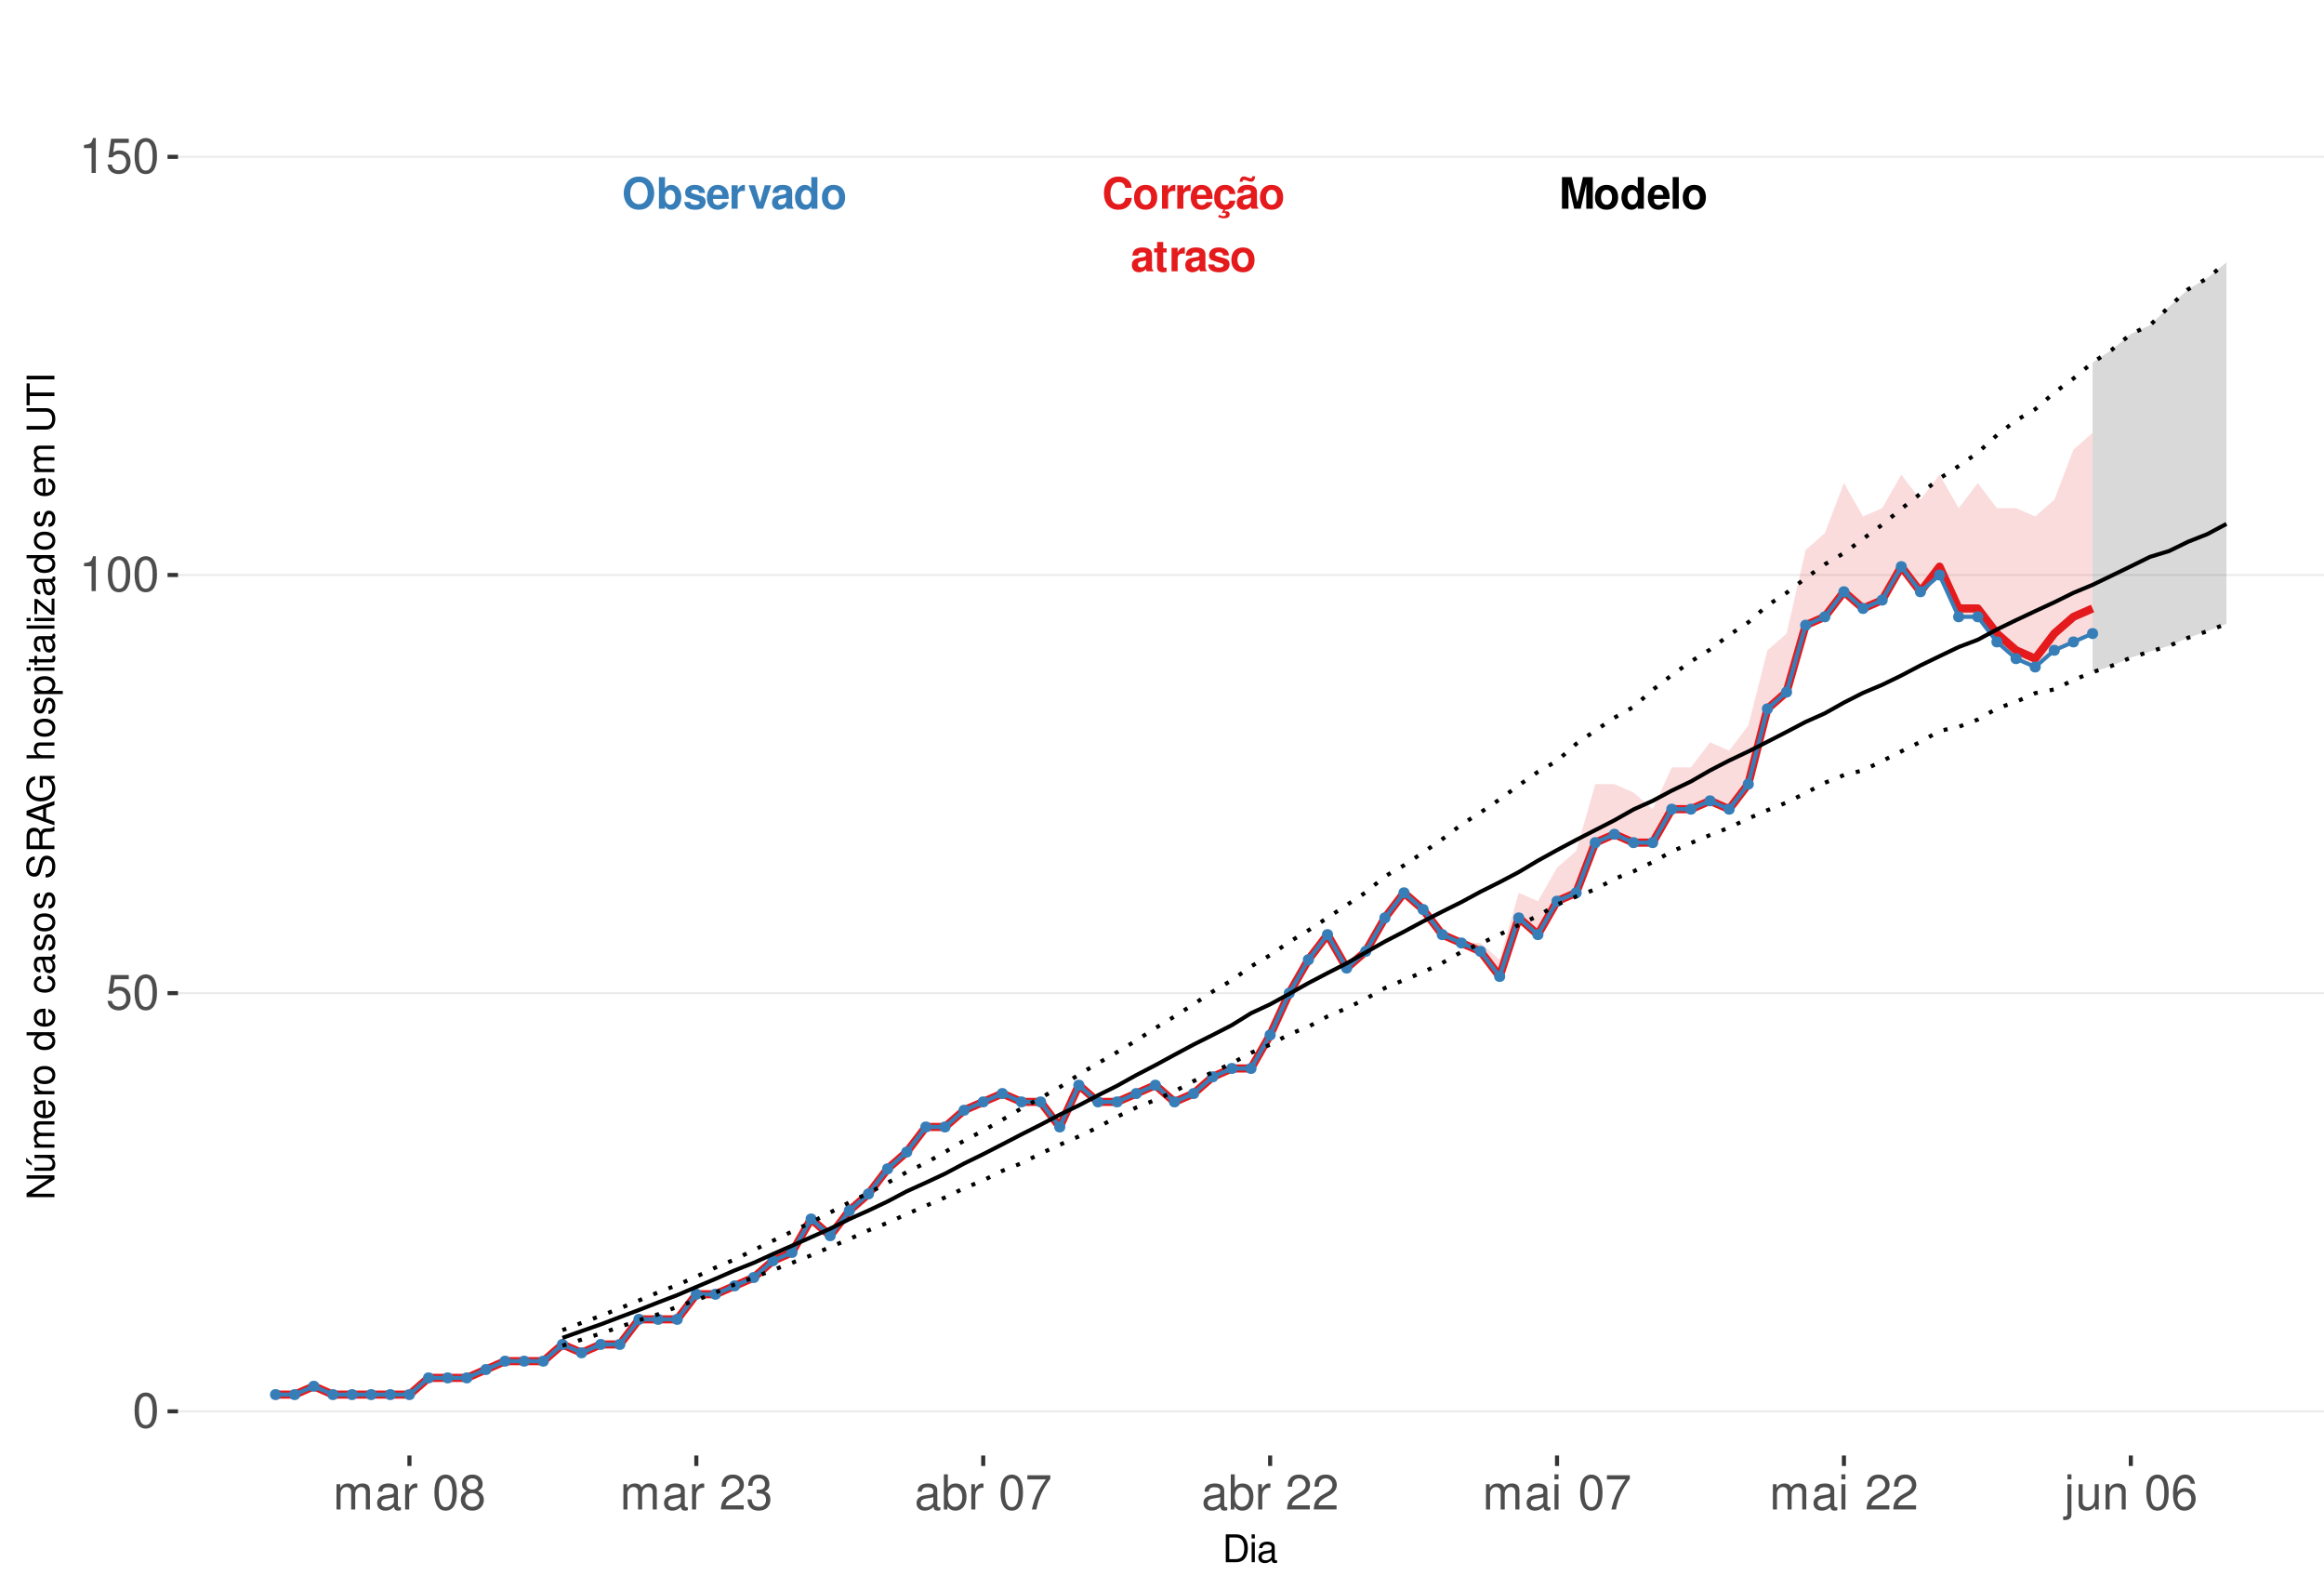 <?xml version="1.0" encoding="UTF-8"?>
<svg xmlns="http://www.w3.org/2000/svg" xmlns:xlink="http://www.w3.org/1999/xlink" width="609pt" height="413pt" viewBox="0 0 609 413" version="1.1">
<defs>
<g>
<symbol overflow="visible" id="glyph0-0">
<path style="stroke:none;" d=""/>
</symbol>
<symbol overflow="visible" id="glyph0-1">
<path style="stroke:none;" d="M 7.75 -5.484 C 7.703 -6.203 7.547 -6.656 7.203 -7.125 C 6.562 -7.969 5.547 -8.422 4.297 -8.422 C 1.953 -8.422 0.5 -6.75 0.5 -4.078 C 0.5 -1.406 1.938 0.266 4.25 0.266 C 6.328 0.266 7.688 -0.938 7.797 -2.828 L 6.125 -2.828 C 6.016 -1.781 5.359 -1.172 4.297 -1.172 C 2.984 -1.172 2.203 -2.234 2.203 -4.047 C 2.203 -5.875 3.016 -6.969 4.359 -6.969 C 5.344 -6.969 5.906 -6.5 6.125 -5.484 Z M 7.75 -5.484 "/>
</symbol>
<symbol overflow="visible" id="glyph0-2">
<path style="stroke:none;" d="M 3.422 -6.25 C 1.547 -6.25 0.391 -5 0.391 -2.984 C 0.391 -0.969 1.547 0.266 3.438 0.266 C 5.312 0.266 6.469 -0.969 6.469 -2.953 C 6.469 -5.031 5.344 -6.25 3.422 -6.25 Z M 3.438 -4.953 C 4.312 -4.953 4.875 -4.172 4.875 -2.969 C 4.875 -1.812 4.281 -1.031 3.438 -1.031 C 2.578 -1.031 1.984 -1.812 1.984 -2.984 C 1.984 -4.172 2.578 -4.953 3.438 -4.953 Z M 3.438 -4.953 "/>
</symbol>
<symbol overflow="visible" id="glyph0-3">
<path style="stroke:none;" d="M 0.719 -6.141 L 0.719 0 L 2.312 0 L 2.312 -3.266 C 2.312 -4.203 2.781 -4.656 3.703 -4.656 C 3.875 -4.656 4 -4.656 4.203 -4.625 L 4.203 -6.234 C 4.125 -6.25 4.078 -6.25 4.016 -6.25 C 3.281 -6.25 2.656 -5.766 2.312 -4.938 L 2.312 -6.141 Z M 0.719 -6.141 "/>
</symbol>
<symbol overflow="visible" id="glyph0-4">
<path style="stroke:none;" d="M 5.953 -2.578 C 5.969 -2.703 5.969 -2.766 5.969 -2.844 C 5.969 -3.453 5.875 -4.031 5.734 -4.453 C 5.328 -5.578 4.328 -6.25 3.094 -6.25 C 1.328 -6.25 0.25 -4.969 0.25 -2.906 C 0.25 -0.938 1.312 0.266 3.062 0.266 C 4.438 0.266 5.547 -0.516 5.906 -1.734 L 4.328 -1.734 C 4.141 -1.234 3.703 -0.953 3.109 -0.953 C 2.656 -0.953 2.297 -1.156 2.062 -1.484 C 1.922 -1.719 1.859 -1.984 1.844 -2.578 Z M 1.859 -3.625 C 1.969 -4.578 2.359 -5.031 3.078 -5.031 C 3.797 -5.031 4.234 -4.531 4.312 -3.625 Z M 1.859 -3.625 "/>
</symbol>
<symbol overflow="visible" id="glyph0-5">
<path style="stroke:none;" d="M 3.312 0.266 C 4.734 0.266 5.812 -0.703 5.938 -2.125 L 4.406 -2.125 C 4.219 -1.328 3.906 -1.031 3.281 -1.031 C 2.938 -1.031 2.594 -1.156 2.406 -1.391 C 2.141 -1.719 1.984 -2.312 1.984 -2.953 C 1.984 -3.531 2.094 -4.078 2.281 -4.438 C 2.469 -4.781 2.828 -4.953 3.281 -4.953 C 3.922 -4.953 4.234 -4.656 4.406 -3.844 L 5.938 -3.844 C 5.828 -5.344 4.828 -6.25 3.281 -6.25 C 1.438 -6.25 0.391 -5.047 0.391 -2.953 C 0.391 -1.078 1.25 0.031 2.828 0.234 L 2.328 1.203 C 2.547 1.109 2.672 1.062 2.891 1.062 C 3.234 1.062 3.469 1.234 3.469 1.469 C 3.469 1.734 3.188 1.938 2.828 1.938 C 2.5 1.938 2.203 1.859 1.641 1.594 L 1.422 2.188 C 2.125 2.438 2.484 2.5 2.984 2.5 C 3.938 2.5 4.453 2.125 4.453 1.438 C 4.453 0.938 4.125 0.641 3.578 0.641 C 3.406 0.641 3.266 0.656 3.109 0.719 Z M 3.312 0.266 "/>
</symbol>
<symbol overflow="visible" id="glyph0-6">
<path style="stroke:none;" d="M 5.953 -0.188 C 5.688 -0.453 5.594 -0.641 5.594 -0.938 L 5.594 -4.359 C 5.594 -5.609 4.75 -6.25 3.078 -6.25 C 1.422 -6.25 0.562 -5.547 0.453 -4.125 L 1.984 -4.125 C 2.062 -4.75 2.328 -4.953 3.109 -4.953 C 3.734 -4.953 4.031 -4.75 4.031 -4.344 C 4.031 -4.141 3.938 -3.969 3.766 -3.875 C 3.547 -3.75 3.547 -3.75 2.766 -3.625 L 2.125 -3.516 C 0.906 -3.312 0.312 -2.688 0.312 -1.578 C 0.312 -0.484 1.062 0.266 2.188 0.266 C 2.859 0.266 3.484 -0.016 4.047 -0.609 C 4.047 -0.297 4.078 -0.188 4.234 0 L 5.953 0 Z M 4.031 -2.469 C 4.031 -1.547 3.578 -1.031 2.781 -1.031 C 2.234 -1.031 1.906 -1.312 1.906 -1.766 C 1.906 -2.234 2.156 -2.469 2.828 -2.609 L 3.359 -2.703 C 3.781 -2.781 3.859 -2.812 4.031 -2.906 Z M 4.406 -8.516 C 4.359 -8.156 4.219 -7.969 3.984 -7.969 C 3.906 -7.969 3.672 -8.016 3.609 -8.047 L 2.781 -8.328 C 2.375 -8.469 2.359 -8.469 2.156 -8.469 C 1.531 -8.469 1.125 -7.953 1.078 -7.062 L 1.797 -7.062 C 1.859 -7.422 1.984 -7.578 2.25 -7.578 C 2.359 -7.578 2.469 -7.547 2.594 -7.5 L 3.406 -7.219 C 3.641 -7.125 3.859 -7.078 4.031 -7.078 C 4.703 -7.078 5.062 -7.547 5.109 -8.516 Z M 4.406 -8.516 "/>
</symbol>
<symbol overflow="visible" id="glyph0-7">
<path style="stroke:none;" d="M 5.953 -0.188 C 5.688 -0.453 5.594 -0.641 5.594 -0.938 L 5.594 -4.359 C 5.594 -5.609 4.75 -6.25 3.078 -6.25 C 1.422 -6.25 0.562 -5.547 0.453 -4.125 L 1.984 -4.125 C 2.062 -4.75 2.328 -4.953 3.109 -4.953 C 3.734 -4.953 4.031 -4.75 4.031 -4.344 C 4.031 -4.141 3.938 -3.969 3.766 -3.875 C 3.547 -3.75 3.547 -3.75 2.766 -3.625 L 2.125 -3.516 C 0.906 -3.312 0.312 -2.688 0.312 -1.578 C 0.312 -0.484 1.062 0.266 2.188 0.266 C 2.859 0.266 3.484 -0.016 4.047 -0.609 C 4.047 -0.297 4.078 -0.188 4.234 0 L 5.953 0 Z M 4.031 -2.469 C 4.031 -1.547 3.578 -1.031 2.781 -1.031 C 2.234 -1.031 1.906 -1.312 1.906 -1.766 C 1.906 -2.234 2.156 -2.469 2.828 -2.609 L 3.359 -2.703 C 3.781 -2.781 3.859 -2.812 4.031 -2.906 Z M 4.031 -2.469 "/>
</symbol>
<symbol overflow="visible" id="glyph0-8">
<path style="stroke:none;" d="M 3.422 -6.016 L 2.531 -6.016 L 2.531 -7.672 L 0.938 -7.672 L 0.938 -6.016 L 0.156 -6.016 L 0.156 -4.953 L 0.938 -4.953 L 0.938 -1.188 C 0.938 -0.219 1.453 0.266 2.5 0.266 C 2.859 0.266 3.125 0.234 3.422 0.141 L 3.422 -0.984 C 3.266 -0.953 3.188 -0.938 3.062 -0.938 C 2.641 -0.938 2.531 -1.062 2.531 -1.609 L 2.531 -4.953 L 3.422 -4.953 Z M 3.422 -6.016 "/>
</symbol>
<symbol overflow="visible" id="glyph0-9">
<path style="stroke:none;" d="M 5.75 -4.156 C 5.719 -5.453 4.719 -6.25 3.078 -6.25 C 1.516 -6.25 0.547 -5.453 0.547 -4.203 C 0.547 -3.781 0.672 -3.438 0.891 -3.203 C 1.109 -2.984 1.297 -2.875 1.891 -2.688 L 3.781 -2.094 C 4.188 -1.969 4.328 -1.844 4.328 -1.594 C 4.328 -1.219 3.875 -0.984 3.141 -0.984 C 2.719 -0.984 2.406 -1.062 2.203 -1.203 C 2.031 -1.328 1.953 -1.453 1.891 -1.781 L 0.328 -1.781 C 0.375 -0.438 1.359 0.266 3.234 0.266 C 4.078 0.266 4.734 0.078 5.188 -0.281 C 5.641 -0.641 5.922 -1.219 5.922 -1.812 C 5.922 -2.609 5.516 -3.125 4.703 -3.359 L 2.703 -3.953 C 2.25 -4.078 2.141 -4.172 2.141 -4.422 C 2.141 -4.766 2.5 -5 3.062 -5 C 3.828 -5 4.203 -4.719 4.203 -4.156 Z M 5.75 -4.156 "/>
</symbol>
<symbol overflow="visible" id="glyph0-10">
<path style="stroke:none;" d="M 2.453 -6.469 L 3.953 0 L 5.656 0 L 7.125 -6.469 L 7.125 0 L 8.828 0 L 8.828 -8.297 L 6.25 -8.297 L 4.797 -1.688 L 3.297 -8.297 L 0.75 -8.297 L 0.75 0 L 2.453 0 Z M 2.453 -6.469 "/>
</symbol>
<symbol overflow="visible" id="glyph0-11">
<path style="stroke:none;" d="M 4.609 0 L 6.203 0 L 6.203 -8.297 L 4.609 -8.297 L 4.609 -5.344 C 4.203 -5.953 3.688 -6.25 2.906 -6.25 C 1.438 -6.25 0.328 -4.828 0.328 -2.984 C 0.328 -2.156 0.578 -1.312 0.984 -0.719 C 1.406 -0.109 2.156 0.266 2.906 0.266 C 3.688 0.266 4.203 -0.016 4.609 -0.625 Z M 3.266 -4.906 C 4.078 -4.906 4.609 -4.141 4.609 -2.953 C 4.609 -1.844 4.062 -1.062 3.266 -1.062 C 2.469 -1.062 1.922 -1.859 1.922 -2.984 C 1.922 -4.125 2.469 -4.906 3.266 -4.906 Z M 3.266 -4.906 "/>
</symbol>
<symbol overflow="visible" id="glyph0-12">
<path style="stroke:none;" d="M 2.359 -8.297 L 0.766 -8.297 L 0.766 0 L 2.359 0 Z M 2.359 -8.297 "/>
</symbol>
<symbol overflow="visible" id="glyph0-13">
<path style="stroke:none;" d="M 4.438 -8.422 C 3.281 -8.422 2.328 -8.047 1.609 -7.281 C 0.875 -6.484 0.453 -5.328 0.453 -4.078 C 0.453 -2.844 0.875 -1.672 1.609 -0.891 C 2.328 -0.109 3.266 0.266 4.453 0.266 C 5.625 0.266 6.562 -0.109 7.281 -0.891 C 8 -1.656 8.438 -2.859 8.438 -4.031 C 8.438 -5.328 8.016 -6.5 7.281 -7.281 C 6.547 -8.062 5.641 -8.422 4.438 -8.422 Z M 4.453 -6.969 C 5.844 -6.969 6.734 -5.828 6.734 -4.031 C 6.734 -2.328 5.812 -1.188 4.453 -1.188 C 3.062 -1.188 2.156 -2.328 2.156 -4.078 C 2.156 -5.828 3.062 -6.969 4.453 -6.969 Z M 4.453 -6.969 "/>
</symbol>
<symbol overflow="visible" id="glyph0-14">
<path style="stroke:none;" d="M 0.672 -8.297 L 0.672 0 L 2.266 0 L 2.266 -0.625 C 2.656 -0.016 3.188 0.266 3.953 0.266 C 5.422 0.266 6.547 -1.141 6.547 -2.984 C 6.547 -3.828 6.297 -4.656 5.875 -5.25 C 5.453 -5.859 4.703 -6.25 3.953 -6.25 C 3.188 -6.25 2.656 -5.953 2.266 -5.344 L 2.266 -8.297 Z M 3.609 -4.906 C 4.391 -4.906 4.953 -4.125 4.953 -2.984 C 4.953 -1.859 4.406 -1.062 3.609 -1.062 C 2.797 -1.062 2.266 -1.828 2.266 -3.016 C 2.266 -4.141 2.812 -4.906 3.609 -4.906 Z M 3.609 -4.906 "/>
</symbol>
<symbol overflow="visible" id="glyph0-15">
<path style="stroke:none;" d="M 3.984 0 L 6.094 -6.141 L 4.406 -6.141 L 3.172 -1.656 L 1.844 -6.141 L 0.156 -6.141 L 2.312 0 Z M 3.984 0 "/>
</symbol>
<symbol overflow="visible" id="glyph1-0">
<path style="stroke:none;" d=""/>
</symbol>
<symbol overflow="visible" id="glyph1-1">
<path style="stroke:none;" d="M 3.484 -9.156 C 2.641 -9.156 1.891 -8.766 1.422 -8.156 C 0.828 -7.344 0.547 -6.125 0.547 -4.422 C 0.547 -1.344 1.562 0.297 3.484 0.297 C 5.375 0.297 6.422 -1.344 6.422 -4.359 C 6.422 -6.125 6.141 -7.312 5.547 -8.156 C 5.078 -8.781 4.328 -9.156 3.484 -9.156 Z M 3.484 -8.156 C 4.688 -8.156 5.281 -6.938 5.281 -4.453 C 5.281 -1.844 4.703 -0.625 3.453 -0.625 C 2.281 -0.625 1.688 -1.891 1.688 -4.422 C 1.688 -6.938 2.281 -8.156 3.484 -8.156 Z M 3.484 -8.156 "/>
</symbol>
<symbol overflow="visible" id="glyph1-2">
<path style="stroke:none;" d="M 6.031 -8.969 L 1.391 -8.969 L 0.719 -4.094 L 1.75 -4.094 C 2.266 -4.703 2.703 -4.922 3.406 -4.922 C 4.609 -4.922 5.359 -4.094 5.359 -2.766 C 5.359 -1.484 4.609 -0.703 3.391 -0.703 C 2.422 -0.703 1.828 -1.188 1.562 -2.203 L 0.438 -2.203 C 0.594 -1.469 0.719 -1.109 0.984 -0.781 C 1.5 -0.094 2.406 0.297 3.422 0.297 C 5.234 0.297 6.5 -1.031 6.5 -2.922 C 6.5 -4.703 5.312 -5.906 3.594 -5.906 C 2.969 -5.906 2.453 -5.75 1.938 -5.359 L 2.297 -7.875 L 6.031 -7.875 Z M 6.031 -8.969 "/>
</symbol>
<symbol overflow="visible" id="glyph1-3">
<path style="stroke:none;" d="M 3.281 -6.516 L 3.281 0 L 4.391 0 L 4.391 -9.156 L 3.656 -9.156 C 3.266 -7.75 3.016 -7.562 1.297 -7.328 L 1.297 -6.516 Z M 3.281 -6.516 "/>
</symbol>
<symbol overflow="visible" id="glyph1-4">
<path style="stroke:none;" d="M 0.891 -6.625 L 0.891 0 L 1.953 0 L 1.953 -4.156 C 1.953 -5.125 2.641 -5.891 3.5 -5.891 C 4.297 -5.891 4.734 -5.422 4.734 -4.562 L 4.734 0 L 5.797 0 L 5.797 -4.156 C 5.797 -5.125 6.5 -5.891 7.359 -5.891 C 8.125 -5.891 8.578 -5.406 8.578 -4.562 L 8.578 0 L 9.641 0 L 9.641 -4.969 C 9.641 -6.156 8.953 -6.828 7.719 -6.828 C 6.828 -6.828 6.297 -6.562 5.688 -5.812 C 5.297 -6.516 4.766 -6.828 3.891 -6.828 C 3.016 -6.828 2.422 -6.5 1.859 -5.688 L 1.859 -6.625 Z M 0.891 -6.625 "/>
</symbol>
<symbol overflow="visible" id="glyph1-5">
<path style="stroke:none;" d="M 6.766 -0.625 C 6.656 -0.594 6.609 -0.594 6.547 -0.594 C 6.172 -0.594 5.969 -0.781 5.969 -1.109 L 5.969 -5.016 C 5.969 -6.188 5.109 -6.828 3.484 -6.828 C 2.5 -6.828 1.734 -6.547 1.281 -6.047 C 0.969 -5.703 0.844 -5.328 0.828 -4.672 L 1.891 -4.672 C 1.969 -5.484 2.453 -5.844 3.438 -5.844 C 4.406 -5.844 4.922 -5.5 4.922 -4.859 L 4.922 -4.578 C 4.906 -4.125 4.688 -3.969 3.828 -3.844 C 2.328 -3.656 2.094 -3.609 1.703 -3.438 C 0.922 -3.109 0.531 -2.531 0.531 -1.672 C 0.531 -0.469 1.359 0.297 2.703 0.297 C 3.547 0.297 4.219 0 4.969 -0.688 C 5.031 0 5.359 0.297 6.047 0.297 C 6.281 0.297 6.422 0.266 6.766 0.172 Z M 4.922 -2.094 C 4.922 -1.734 4.828 -1.516 4.5 -1.234 C 4.078 -0.828 3.562 -0.625 2.938 -0.625 C 2.109 -0.625 1.625 -1.031 1.625 -1.703 C 1.625 -2.391 2.094 -2.75 3.234 -2.906 C 4.359 -3.062 4.562 -3.109 4.922 -3.281 Z M 4.922 -2.094 "/>
</symbol>
<symbol overflow="visible" id="glyph1-6">
<path style="stroke:none;" d="M 0.875 -6.625 L 0.875 0 L 1.938 0 L 1.938 -3.438 C 1.953 -5.031 2.609 -5.75 4.062 -5.703 L 4.062 -6.781 C 3.891 -6.812 3.781 -6.828 3.656 -6.828 C 2.969 -6.828 2.453 -6.422 1.844 -5.422 L 1.844 -6.625 Z M 0.875 -6.625 "/>
</symbol>
<symbol overflow="visible" id="glyph1-7">
<path style="stroke:none;" d=""/>
</symbol>
<symbol overflow="visible" id="glyph1-8">
<path style="stroke:none;" d="M 4.953 -4.828 C 5.891 -5.391 6.172 -5.844 6.172 -6.703 C 6.172 -8.156 5.078 -9.156 3.484 -9.156 C 1.891 -9.156 0.781 -8.156 0.781 -6.719 C 0.781 -5.844 1.078 -5.406 2 -4.828 C 0.969 -4.297 0.469 -3.562 0.469 -2.547 C 0.469 -0.875 1.703 0.297 3.484 0.297 C 5.25 0.297 6.5 -0.875 6.5 -2.547 C 6.5 -3.562 5.984 -4.297 4.953 -4.828 Z M 3.484 -8.156 C 4.422 -8.156 5.031 -7.594 5.031 -6.688 C 5.031 -5.828 4.422 -5.25 3.484 -5.25 C 2.531 -5.25 1.922 -5.828 1.922 -6.703 C 1.922 -7.594 2.531 -8.156 3.484 -8.156 Z M 3.484 -4.312 C 4.594 -4.312 5.359 -3.578 5.359 -2.516 C 5.359 -1.422 4.609 -0.703 3.453 -0.703 C 2.359 -0.703 1.609 -1.438 1.609 -2.5 C 1.609 -3.594 2.359 -4.312 3.484 -4.312 Z M 3.484 -4.312 "/>
</symbol>
<symbol overflow="visible" id="glyph1-9">
<path style="stroke:none;" d="M 6.406 -1.094 L 1.688 -1.094 C 1.797 -1.859 2.203 -2.344 3.297 -3.016 L 4.562 -3.719 C 5.828 -4.422 6.469 -5.359 6.469 -6.484 C 6.469 -7.234 6.156 -7.953 5.625 -8.438 C 5.094 -8.922 4.438 -9.156 3.594 -9.156 C 2.453 -9.156 1.609 -8.75 1.109 -7.953 C 0.797 -7.484 0.656 -6.906 0.625 -5.984 L 1.75 -5.984 C 1.781 -6.609 1.859 -6.969 2.016 -7.281 C 2.297 -7.828 2.891 -8.172 3.562 -8.172 C 4.562 -8.172 5.328 -7.438 5.328 -6.453 C 5.328 -5.719 4.906 -5.094 4.109 -4.625 L 2.953 -3.953 C 1.078 -2.875 0.531 -2.016 0.438 -0.016 L 6.406 -0.016 Z M 6.406 -1.094 "/>
</symbol>
<symbol overflow="visible" id="glyph1-10">
<path style="stroke:none;" d="M 2.797 -4.219 L 3.406 -4.219 C 4.625 -4.219 5.266 -3.641 5.266 -2.547 C 5.266 -1.391 4.562 -0.703 3.422 -0.703 C 2.188 -0.703 1.594 -1.312 1.516 -2.656 L 0.406 -2.656 C 0.453 -1.922 0.578 -1.438 0.797 -1.031 C 1.266 -0.156 2.141 0.297 3.359 0.297 C 5.219 0.297 6.406 -0.828 6.406 -2.562 C 6.406 -3.719 5.969 -4.359 4.891 -4.734 C 5.719 -5.078 6.141 -5.703 6.141 -6.625 C 6.141 -8.203 5.109 -9.156 3.406 -9.156 C 1.594 -9.156 0.625 -8.141 0.594 -6.203 L 1.703 -6.203 C 1.719 -6.766 1.766 -7.078 1.906 -7.359 C 2.172 -7.875 2.719 -8.172 3.422 -8.172 C 4.406 -8.172 5 -7.578 5 -6.594 C 5 -5.953 4.766 -5.562 4.281 -5.344 C 3.969 -5.219 3.562 -5.156 2.797 -5.156 Z M 2.797 -4.219 "/>
</symbol>
<symbol overflow="visible" id="glyph1-11">
<path style="stroke:none;" d="M 0.688 -9.219 L 0.688 0 L 1.625 0 L 1.625 -0.844 C 2.141 -0.078 2.812 0.297 3.734 0.297 C 5.484 0.297 6.625 -1.141 6.625 -3.344 C 6.625 -5.5 5.547 -6.828 3.781 -6.828 C 2.875 -6.828 2.234 -6.484 1.734 -5.734 L 1.734 -9.219 Z M 3.578 -5.828 C 4.766 -5.828 5.516 -4.812 5.516 -3.234 C 5.516 -1.719 4.734 -0.703 3.578 -0.703 C 2.453 -0.703 1.734 -1.703 1.734 -3.266 C 1.734 -4.828 2.453 -5.828 3.578 -5.828 Z M 3.578 -5.828 "/>
</symbol>
<symbol overflow="visible" id="glyph1-12">
<path style="stroke:none;" d="M 6.578 -8.969 L 0.578 -8.969 L 0.578 -7.875 L 5.422 -7.875 C 3.297 -4.828 2.422 -2.953 1.75 0 L 2.938 0 C 3.438 -2.875 4.562 -5.344 6.578 -8.031 Z M 6.578 -8.969 "/>
</symbol>
<symbol overflow="visible" id="glyph1-13">
<path style="stroke:none;" d="M 1.891 -6.625 L 0.844 -6.625 L 0.844 0 L 1.891 0 Z M 1.891 -9.219 L 0.828 -9.219 L 0.828 -7.891 L 1.891 -7.891 Z M 1.891 -9.219 "/>
</symbol>
<symbol overflow="visible" id="glyph1-14">
<path style="stroke:none;" d="M 0.891 -6.625 L 0.891 0.969 C 0.891 1.625 0.688 1.828 0.031 1.828 C -0.047 1.828 -0.094 1.828 -0.234 1.828 L -0.234 2.719 C -0.094 2.75 -0.031 2.766 0.125 2.766 C 1.312 2.766 1.938 2.297 1.938 1.375 L 1.938 -6.625 Z M 1.938 -9.219 L 0.891 -9.219 L 0.891 -7.891 L 1.938 -7.891 Z M 1.938 -9.219 "/>
</symbol>
<symbol overflow="visible" id="glyph1-15">
<path style="stroke:none;" d="M 6.094 0 L 6.094 -6.625 L 5.047 -6.625 L 5.047 -2.875 C 5.047 -1.516 4.344 -0.625 3.234 -0.625 C 2.406 -0.625 1.875 -1.141 1.875 -1.938 L 1.875 -6.625 L 0.828 -6.625 L 0.828 -1.516 C 0.828 -0.422 1.641 0.297 2.938 0.297 C 3.906 0.297 4.531 -0.047 5.156 -0.922 L 5.156 0 Z M 6.094 0 "/>
</symbol>
<symbol overflow="visible" id="glyph1-16">
<path style="stroke:none;" d="M 0.891 -6.625 L 0.891 0 L 1.953 0 L 1.953 -3.656 C 1.953 -5.016 2.656 -5.891 3.75 -5.891 C 4.578 -5.891 5.109 -5.391 5.109 -4.594 L 5.109 0 L 6.156 0 L 6.156 -5.016 C 6.156 -6.109 5.344 -6.828 4.062 -6.828 C 3.078 -6.828 2.438 -6.438 1.859 -5.516 L 1.859 -6.625 Z M 0.891 -6.625 "/>
</symbol>
<symbol overflow="visible" id="glyph1-17">
<path style="stroke:none;" d="M 6.297 -6.766 C 6.094 -8.266 5.125 -9.156 3.766 -9.156 C 2.766 -9.156 1.891 -8.672 1.359 -7.844 C 0.781 -6.953 0.547 -5.828 0.547 -4.172 C 0.547 -2.625 0.766 -1.656 1.297 -0.844 C 1.781 -0.094 2.562 0.297 3.562 0.297 C 5.266 0.297 6.5 -0.984 6.5 -2.766 C 6.5 -4.453 5.359 -5.641 3.75 -5.641 C 2.859 -5.641 2.172 -5.312 1.688 -4.641 C 1.703 -6.906 2.406 -8.156 3.688 -8.156 C 4.469 -8.156 5.016 -7.656 5.188 -6.766 Z M 3.609 -4.656 C 4.688 -4.656 5.359 -3.891 5.359 -2.688 C 5.359 -1.531 4.594 -0.703 3.562 -0.703 C 2.531 -0.703 1.75 -1.562 1.75 -2.734 C 1.75 -3.875 2.5 -4.656 3.609 -4.656 Z M 3.609 -4.656 "/>
</symbol>
<symbol overflow="visible" id="glyph2-0">
<path style="stroke:none;" d=""/>
</symbol>
<symbol overflow="visible" id="glyph2-1">
<path style="stroke:none;" d="M 0.891 0 L 3.703 0 C 5.547 0 6.672 -1.375 6.672 -3.656 C 6.672 -5.906 5.547 -7.297 3.703 -7.297 L 0.891 -7.297 Z M 1.812 -0.812 L 1.812 -6.469 L 3.547 -6.469 C 4.984 -6.469 5.734 -5.5 5.734 -3.641 C 5.734 -1.797 4.984 -0.812 3.547 -0.812 Z M 1.812 -0.812 "/>
</symbol>
<symbol overflow="visible" id="glyph2-2">
<path style="stroke:none;" d="M 1.5 -5.234 L 0.672 -5.234 L 0.672 0 L 1.5 0 Z M 1.5 -7.297 L 0.656 -7.297 L 0.656 -6.234 L 1.5 -6.234 Z M 1.5 -7.297 "/>
</symbol>
<symbol overflow="visible" id="glyph2-3">
<path style="stroke:none;" d="M 5.344 -0.484 C 5.266 -0.469 5.219 -0.469 5.172 -0.469 C 4.875 -0.469 4.719 -0.625 4.719 -0.875 L 4.719 -3.953 C 4.719 -4.891 4.047 -5.391 2.75 -5.391 C 1.984 -5.391 1.375 -5.172 1.016 -4.781 C 0.766 -4.516 0.672 -4.203 0.656 -3.688 L 1.484 -3.688 C 1.562 -4.328 1.938 -4.625 2.719 -4.625 C 3.484 -4.625 3.891 -4.344 3.891 -3.844 L 3.891 -3.625 C 3.875 -3.266 3.703 -3.125 3.016 -3.047 C 1.844 -2.891 1.656 -2.844 1.344 -2.719 C 0.734 -2.453 0.422 -2 0.422 -1.312 C 0.422 -0.375 1.078 0.234 2.141 0.234 C 2.797 0.234 3.328 0 3.922 -0.547 C 3.984 0 4.234 0.234 4.781 0.234 C 4.953 0.234 5.062 0.203 5.344 0.141 Z M 3.891 -1.656 C 3.891 -1.375 3.812 -1.203 3.562 -0.969 C 3.219 -0.656 2.812 -0.5 2.312 -0.5 C 1.672 -0.5 1.297 -0.812 1.297 -1.344 C 1.297 -1.891 1.656 -2.172 2.547 -2.297 C 3.438 -2.422 3.609 -2.453 3.891 -2.594 Z M 3.891 -1.656 "/>
</symbol>
<symbol overflow="visible" id="glyph3-0">
<path style="stroke:none;" d=""/>
</symbol>
<symbol overflow="visible" id="glyph3-1">
<path style="stroke:none;" d="M -7.297 -6.453 L -7.297 -5.578 L -1.328 -5.578 L -7.297 -1.766 L -7.297 -0.766 L 0 -0.766 L 0 -1.641 L -5.906 -1.641 L 0 -5.406 L 0 -6.453 Z M -7.297 -6.453 "/>
</symbol>
<symbol overflow="visible" id="glyph3-2">
<path style="stroke:none;" d="M 0 -4.812 L -5.234 -4.812 L -5.234 -3.984 L -2.266 -3.984 C -1.203 -3.984 -0.5 -3.438 -0.5 -2.562 C -0.5 -1.906 -0.906 -1.484 -1.531 -1.484 L -5.234 -1.484 L -5.234 -0.656 L -1.203 -0.656 C -0.328 -0.656 0.234 -1.297 0.234 -2.312 C 0.234 -3.094 -0.047 -3.578 -0.734 -4.062 L 0 -4.062 Z M -7.406 -2.953 L -5.922 -2 L -5.922 -2.594 L -7.406 -4.094 Z M -7.406 -2.953 "/>
</symbol>
<symbol overflow="visible" id="glyph3-3">
<path style="stroke:none;" d="M -5.234 -0.703 L 0 -0.703 L 0 -1.547 L -3.297 -1.547 C -4.047 -1.547 -4.656 -2.094 -4.656 -2.766 C -4.656 -3.391 -4.281 -3.734 -3.609 -3.734 L 0 -3.734 L 0 -4.578 L -3.297 -4.578 C -4.047 -4.578 -4.656 -5.125 -4.656 -5.812 C -4.656 -6.422 -4.266 -6.781 -3.609 -6.781 L 0 -6.781 L 0 -7.625 L -3.938 -7.625 C -4.875 -7.625 -5.391 -7.078 -5.391 -6.094 C -5.391 -5.406 -5.188 -4.984 -4.594 -4.484 C -5.156 -4.188 -5.391 -3.766 -5.391 -3.078 C -5.391 -2.375 -5.125 -1.906 -4.5 -1.469 L -5.234 -1.469 Z M -5.234 -0.703 "/>
</symbol>
<symbol overflow="visible" id="glyph3-4">
<path style="stroke:none;" d="M -2.344 -5.125 C -3.141 -5.125 -3.625 -5.062 -4.016 -4.922 C -4.875 -4.578 -5.391 -3.781 -5.391 -2.797 C -5.391 -1.344 -4.281 -0.406 -2.547 -0.406 C -0.812 -0.406 0.234 -1.297 0.234 -2.781 C 0.234 -3.984 -0.453 -4.812 -1.594 -5.016 L -1.594 -4.188 C -0.906 -3.953 -0.547 -3.484 -0.547 -2.812 C -0.547 -2.281 -0.781 -1.828 -1.219 -1.547 C -1.516 -1.344 -1.812 -1.281 -2.344 -1.266 Z M -3.016 -1.297 C -3.984 -1.359 -4.625 -1.953 -4.625 -2.797 C -4.625 -3.641 -3.953 -4.234 -3.016 -4.234 Z M -3.016 -1.297 "/>
</symbol>
<symbol overflow="visible" id="glyph3-5">
<path style="stroke:none;" d="M -5.234 -0.688 L 0 -0.688 L 0 -1.531 L -2.719 -1.531 C -3.984 -1.547 -4.547 -2.062 -4.516 -3.203 L -5.359 -3.203 C -5.375 -3.062 -5.391 -2.984 -5.391 -2.891 C -5.391 -2.344 -5.062 -1.938 -4.297 -1.453 L -5.234 -1.453 Z M -5.234 -0.688 "/>
</symbol>
<symbol overflow="visible" id="glyph3-6">
<path style="stroke:none;" d="M -5.391 -2.719 C -5.391 -1.234 -4.344 -0.359 -2.578 -0.359 C -0.812 -0.359 0.234 -1.234 0.234 -2.734 C 0.234 -4.203 -0.812 -5.094 -2.547 -5.094 C -4.359 -5.094 -5.391 -4.234 -5.391 -2.719 Z M -4.625 -2.734 C -4.625 -3.672 -3.844 -4.234 -2.547 -4.234 C -1.312 -4.234 -0.547 -3.656 -0.547 -2.734 C -0.547 -1.797 -1.312 -1.234 -2.578 -1.234 C -3.844 -1.234 -4.625 -1.797 -4.625 -2.734 Z M -4.625 -2.734 "/>
</symbol>
<symbol overflow="visible" id="glyph3-7">
<path style="stroke:none;" d=""/>
</symbol>
<symbol overflow="visible" id="glyph3-8">
<path style="stroke:none;" d="M -7.297 -4.953 L -7.297 -4.125 L -4.578 -4.125 C -5.109 -3.766 -5.391 -3.203 -5.391 -2.516 C -5.391 -1.156 -4.297 -0.266 -2.625 -0.266 C -0.859 -0.266 0.234 -1.125 0.234 -2.547 C 0.234 -3.266 -0.047 -3.766 -0.688 -4.203 L 0 -4.203 L 0 -4.953 Z M -4.609 -2.656 C -4.609 -3.547 -3.812 -4.125 -2.562 -4.125 C -1.344 -4.125 -0.547 -3.547 -0.547 -2.656 C -0.547 -1.734 -1.359 -1.125 -2.578 -1.125 C -3.797 -1.125 -4.609 -1.734 -4.609 -2.656 Z M -4.609 -2.656 "/>
</symbol>
<symbol overflow="visible" id="glyph3-9">
<path style="stroke:none;" d="M -3.484 -4.703 C -3.984 -4.672 -4.312 -4.562 -4.609 -4.359 C -5.094 -4 -5.391 -3.375 -5.391 -2.641 C -5.391 -1.219 -4.266 -0.312 -2.531 -0.312 C -0.844 -0.312 0.234 -1.203 0.234 -2.625 C 0.234 -3.875 -0.516 -4.672 -1.797 -4.766 L -1.797 -3.938 C -0.953 -3.797 -0.547 -3.359 -0.547 -2.656 C -0.547 -1.734 -1.297 -1.188 -2.531 -1.188 C -3.844 -1.188 -4.625 -1.719 -4.625 -2.625 C -4.625 -3.328 -4.203 -3.766 -3.484 -3.875 Z M -3.484 -4.703 "/>
</symbol>
<symbol overflow="visible" id="glyph3-10">
<path style="stroke:none;" d="M -0.484 -5.344 C -0.469 -5.266 -0.469 -5.219 -0.469 -5.172 C -0.469 -4.875 -0.625 -4.719 -0.875 -4.719 L -3.953 -4.719 C -4.891 -4.719 -5.391 -4.047 -5.391 -2.75 C -5.391 -1.984 -5.172 -1.375 -4.781 -1.016 C -4.516 -0.766 -4.203 -0.672 -3.688 -0.656 L -3.688 -1.484 C -4.328 -1.562 -4.625 -1.938 -4.625 -2.719 C -4.625 -3.484 -4.344 -3.891 -3.844 -3.891 L -3.625 -3.891 C -3.266 -3.875 -3.125 -3.703 -3.047 -3.016 C -2.891 -1.844 -2.844 -1.656 -2.719 -1.344 C -2.453 -0.734 -2 -0.422 -1.312 -0.422 C -0.375 -0.422 0.234 -1.078 0.234 -2.141 C 0.234 -2.797 0 -3.328 -0.547 -3.922 C 0 -3.984 0.234 -4.234 0.234 -4.781 C 0.234 -4.953 0.203 -5.062 0.141 -5.344 Z M -1.656 -3.891 C -1.375 -3.891 -1.203 -3.812 -0.969 -3.562 C -0.656 -3.219 -0.5 -2.812 -0.5 -2.312 C -0.5 -1.672 -0.812 -1.297 -1.344 -1.297 C -1.891 -1.297 -2.172 -1.656 -2.297 -2.547 C -2.422 -3.438 -2.453 -3.609 -2.594 -3.891 Z M -1.656 -3.891 "/>
</symbol>
<symbol overflow="visible" id="glyph3-11">
<path style="stroke:none;" d="M -3.781 -4.375 C -4.812 -4.375 -5.391 -3.688 -5.391 -2.484 C -5.391 -1.266 -4.766 -0.469 -3.797 -0.469 C -2.969 -0.469 -2.578 -0.891 -2.281 -2.125 L -2.094 -2.906 C -1.953 -3.484 -1.734 -3.719 -1.375 -3.719 C -0.875 -3.719 -0.547 -3.234 -0.547 -2.5 C -0.547 -2.047 -0.672 -1.672 -0.891 -1.453 C -1.047 -1.328 -1.188 -1.266 -1.562 -1.219 L -1.562 -0.344 C -0.344 -0.375 0.234 -1.062 0.234 -2.438 C 0.234 -3.75 -0.422 -4.594 -1.438 -4.594 C -2.203 -4.594 -2.641 -4.156 -2.891 -3.109 L -3.078 -2.312 C -3.234 -1.625 -3.453 -1.344 -3.828 -1.344 C -4.312 -1.344 -4.625 -1.766 -4.625 -2.453 C -4.625 -3.125 -4.328 -3.484 -3.781 -3.5 Z M -3.781 -4.375 "/>
</symbol>
<symbol overflow="visible" id="glyph3-12">
<path style="stroke:none;" d="M -5.156 -5.953 C -5.656 -5.953 -5.797 -5.938 -6.125 -5.766 C -6.969 -5.375 -7.406 -4.516 -7.406 -3.297 C -7.406 -1.688 -6.594 -0.703 -5.266 -0.703 C -4.375 -0.703 -3.812 -1.172 -3.562 -2.125 L -3.094 -3.938 C -2.844 -4.875 -2.484 -5.281 -1.906 -5.281 C -1.516 -5.281 -1.125 -5.062 -0.906 -4.766 C -0.688 -4.469 -0.594 -4.016 -0.594 -3.422 C -0.594 -2.625 -0.781 -2.094 -1.203 -1.734 C -1.516 -1.469 -1.875 -1.344 -2.312 -1.359 L -2.312 -0.484 C -1.656 -0.484 -1.203 -0.625 -0.812 -0.906 C -0.125 -1.406 0.234 -2.25 0.234 -3.359 C 0.234 -4.234 0.031 -4.938 -0.328 -5.406 C -0.719 -5.906 -1.375 -6.203 -2 -6.203 C -2.906 -6.203 -3.562 -5.656 -3.828 -4.656 L -4.312 -2.828 C -4.562 -1.953 -4.844 -1.625 -5.406 -1.625 C -6.141 -1.625 -6.625 -2.281 -6.625 -3.266 C -6.625 -4.422 -6.109 -5.062 -5.156 -5.078 Z M -5.156 -5.953 "/>
</symbol>
<symbol overflow="visible" id="glyph3-13">
<path style="stroke:none;" d="M -3.141 -1.859 L -3.141 -4.266 C -3.141 -5.094 -2.734 -5.453 -1.844 -5.453 L -1.188 -5.453 C -0.734 -5.453 -0.297 -5.531 0 -5.656 L 0 -6.797 L -0.234 -6.797 C -0.469 -6.438 -0.734 -6.375 -1.703 -6.344 C -2.906 -6.344 -3.266 -6.156 -3.594 -5.359 C -4.016 -6.188 -4.5 -6.516 -5.344 -6.516 C -6.594 -6.516 -7.297 -5.734 -7.297 -4.297 L -7.297 -0.938 L 0 -0.938 L 0 -1.859 Z M -3.953 -1.859 L -6.469 -1.859 L -6.469 -4.109 C -6.469 -4.625 -6.391 -4.938 -6.188 -5.156 C -5.984 -5.406 -5.656 -5.547 -5.219 -5.547 C -4.344 -5.547 -3.953 -5.094 -3.953 -4.109 Z M -3.953 -1.859 "/>
</symbol>
<symbol overflow="visible" id="glyph3-14">
<path style="stroke:none;" d="M -2.188 -4.734 L 0 -5.484 L 0 -6.531 L -7.297 -3.969 L -7.297 -2.766 L 0 -0.172 L 0 -1.156 L -2.188 -1.938 Z M -2.969 -4.484 L -2.969 -2.156 L -6.297 -3.359 Z M -2.969 -4.484 "/>
</symbol>
<symbol overflow="visible" id="glyph3-15">
<path style="stroke:none;" d="M -3.844 -7.094 L -3.844 -4.047 L -3.031 -4.047 L -3.031 -6.266 L -2.828 -6.266 C -1.531 -6.266 -0.594 -5.312 -0.594 -3.984 C -0.594 -3.234 -0.859 -2.562 -1.328 -2.141 C -1.844 -1.656 -2.719 -1.375 -3.625 -1.375 C -5.406 -1.375 -6.594 -2.391 -6.594 -3.938 C -6.594 -5.047 -6.016 -5.844 -5.078 -6.047 L -5.078 -6.984 C -6.562 -6.734 -7.406 -5.609 -7.406 -3.938 C -7.406 -3.047 -7.188 -2.328 -6.703 -1.766 C -6.016 -0.906 -4.875 -0.438 -3.562 -0.438 C -1.328 -0.438 0.234 -1.812 0.234 -3.781 C 0.234 -4.766 -0.141 -5.547 -0.938 -6.266 L 0.047 -6.5 L 0.047 -7.094 Z M -3.844 -7.094 "/>
</symbol>
<symbol overflow="visible" id="glyph3-16">
<path style="stroke:none;" d="M -7.297 -0.703 L 0 -0.703 L 0 -1.531 L -2.891 -1.531 C -3.953 -1.531 -4.656 -2.094 -4.656 -2.953 C -4.656 -3.234 -4.578 -3.484 -4.438 -3.688 C -4.25 -3.938 -4 -4.031 -3.625 -4.031 L 0 -4.031 L 0 -4.859 L -3.953 -4.859 C -4.844 -4.859 -5.391 -4.234 -5.391 -3.203 C -5.391 -2.469 -5.156 -2.016 -4.516 -1.531 L -7.297 -1.531 Z M -7.297 -0.703 "/>
</symbol>
<symbol overflow="visible" id="glyph3-17">
<path style="stroke:none;" d="M 2.188 -0.547 L 2.188 -1.375 L -0.547 -1.375 C -0.016 -1.812 0.234 -2.312 0.234 -2.984 C 0.234 -4.344 -0.859 -5.234 -2.531 -5.234 C -4.297 -5.234 -5.391 -4.375 -5.391 -2.984 C -5.391 -2.266 -5.062 -1.703 -4.453 -1.312 L -5.234 -1.312 L -5.234 -0.547 Z M -4.609 -2.844 C -4.609 -3.766 -3.797 -4.359 -2.547 -4.359 C -1.359 -4.359 -0.547 -3.75 -0.547 -2.844 C -0.547 -1.953 -1.344 -1.375 -2.578 -1.375 C -3.812 -1.375 -4.609 -1.953 -4.609 -2.844 Z M -4.609 -2.844 "/>
</symbol>
<symbol overflow="visible" id="glyph3-18">
<path style="stroke:none;" d="M -5.234 -1.5 L -5.234 -0.672 L 0 -0.672 L 0 -1.5 Z M -7.297 -1.5 L -7.297 -0.656 L -6.234 -0.656 L -6.234 -1.5 Z M -7.297 -1.5 "/>
</symbol>
<symbol overflow="visible" id="glyph3-19">
<path style="stroke:none;" d="M -5.234 -2.547 L -5.234 -1.688 L -6.688 -1.688 L -6.688 -0.844 L -5.234 -0.844 L -5.234 -0.141 L -4.562 -0.141 L -4.562 -0.844 L -0.594 -0.844 C -0.062 -0.844 0.234 -1.203 0.234 -1.859 C 0.234 -2.078 0.203 -2.266 0.156 -2.547 L -0.547 -2.547 C -0.516 -2.422 -0.5 -2.312 -0.5 -2.141 C -0.5 -1.781 -0.594 -1.688 -0.969 -1.688 L -4.562 -1.688 L -4.562 -2.547 Z M -5.234 -2.547 "/>
</symbol>
<symbol overflow="visible" id="glyph3-20">
<path style="stroke:none;" d="M -7.297 -1.516 L -7.297 -0.688 L 0 -0.688 L 0 -1.516 Z M -7.297 -1.516 "/>
</symbol>
<symbol overflow="visible" id="glyph3-21">
<path style="stroke:none;" d="M -5.234 -4.438 L -5.234 -0.516 L -4.516 -0.516 L -4.516 -3.438 L -0.75 -0.312 L 0 -0.312 L 0 -4.562 L -0.734 -4.562 L -0.734 -1.312 L -4.5 -4.438 Z M -5.234 -4.438 "/>
</symbol>
<symbol overflow="visible" id="glyph3-22">
<path style="stroke:none;" d="M -7.297 -5.516 L -2.172 -5.516 C -1.188 -5.516 -0.594 -4.812 -0.594 -3.641 C -0.594 -3.094 -0.719 -2.656 -0.969 -2.312 C -1.25 -1.953 -1.625 -1.781 -2.172 -1.781 L -7.297 -1.781 L -7.297 -0.844 L -2.172 -0.844 C -0.688 -0.844 0.234 -1.906 0.234 -3.641 C 0.234 -5.344 -0.703 -6.453 -2.172 -6.453 L -7.297 -6.453 Z M -7.297 -5.516 "/>
</symbol>
<symbol overflow="visible" id="glyph3-23">
<path style="stroke:none;" d="M -6.469 -3.547 L -6.469 -5.938 L -7.297 -5.938 L -7.297 -0.203 L -6.469 -0.203 L -6.469 -2.609 L 0 -2.609 L 0 -3.547 Z M -6.469 -3.547 "/>
</symbol>
<symbol overflow="visible" id="glyph3-24">
<path style="stroke:none;" d="M -7.297 -1.938 L -7.297 -1 L 0 -1 L 0 -1.938 Z M -7.297 -1.938 "/>
</symbol>
</g>
<clipPath id="clip1">
  <path d="M 46.645 30.441 L 609 30.441 L 609 381.328 L 46.645 381.328 Z M 46.645 30.441 "/>
</clipPath>
<clipPath id="clip2">
  <path d="M 46.645 369 L 609 369 L 609 371 L 46.645 371 Z M 46.645 369 "/>
</clipPath>
<clipPath id="clip3">
  <path d="M 46.645 259 L 609 259 L 609 261 L 46.645 261 Z M 46.645 259 "/>
</clipPath>
<clipPath id="clip4">
  <path d="M 46.645 150 L 609 150 L 609 151 L 46.645 151 Z M 46.645 150 "/>
</clipPath>
<clipPath id="clip5">
  <path d="M 46.645 40 L 609 40 L 609 42 L 46.645 42 Z M 46.645 40 "/>
</clipPath>
</defs>
<g id="surface538">
<rect x="0" y="0" width="609" height="413" style="fill:rgb(100%,100%,100%);fill-opacity:1;stroke:none;"/>
<rect x="0" y="0" width="609" height="413" style="fill:rgb(100%,100%,100%);fill-opacity:1;stroke:none;"/>
<path style="fill:none;stroke-width:1.067;stroke-linecap:round;stroke-linejoin:round;stroke:rgb(100%,100%,100%);stroke-opacity:1;stroke-miterlimit:10;" d="M 0 413 L 609 413 L 609 0 L 0 0 Z M 0 413 "/>
<g clip-path="url(#clip1)" clip-rule="nonzero">
<path style=" stroke:none;fill-rule:nonzero;fill:rgb(100%,100%,100%);fill-opacity:1;" d="M 46.645 381.328 L 609 381.328 L 609 30.441 L 46.645 30.441 Z M 46.645 381.328 "/>
</g>
<g clip-path="url(#clip2)" clip-rule="nonzero">
<path style="fill:none;stroke-width:0.533;stroke-linecap:butt;stroke-linejoin:round;stroke:rgb(92.157%,92.157%,92.157%);stroke-opacity:1;stroke-miterlimit:10;" d="M 46.645 369.762 L 609 369.762 "/>
</g>
<g clip-path="url(#clip3)" clip-rule="nonzero">
<path style="fill:none;stroke-width:0.533;stroke-linecap:butt;stroke-linejoin:round;stroke:rgb(92.157%,92.157%,92.157%);stroke-opacity:1;stroke-miterlimit:10;" d="M 46.645 260.203 L 609 260.203 "/>
</g>
<g clip-path="url(#clip4)" clip-rule="nonzero">
<path style="fill:none;stroke-width:0.533;stroke-linecap:butt;stroke-linejoin:round;stroke:rgb(92.157%,92.157%,92.157%);stroke-opacity:1;stroke-miterlimit:10;" d="M 46.645 150.648 L 609 150.648 "/>
</g>
<g clip-path="url(#clip5)" clip-rule="nonzero">
<path style="fill:none;stroke-width:0.533;stroke-linecap:butt;stroke-linejoin:round;stroke:rgb(92.157%,92.157%,92.157%);stroke-opacity:1;stroke-miterlimit:10;" d="M 46.645 41.09 L 609 41.09 "/>
</g>
<path style=" stroke:none;fill-rule:nonzero;fill:rgb(0%,0%,0%);fill-opacity:0.149;" d="M 548.355 94.988 L 553.367 91.656 L 558.379 87.52 L 563.391 85.207 L 568.402 80.375 L 573.414 75.789 L 578.426 72.883 L 583.438 68.742 L 583.438 163.445 L 578.426 165.367 L 573.414 167.078 L 568.402 169.207 L 563.391 170.703 L 558.379 172.285 L 553.367 174.445 L 548.355 176.105 Z M 548.355 94.988 "/>
<path style=" stroke:none;fill-rule:nonzero;fill:rgb(89.412%,10.196%,10.98%);fill-opacity:0.149;" d="M 72.207 365.379 L 77.219 365.379 L 82.23 363.188 L 87.242 365.379 L 107.293 365.379 L 112.305 360.996 L 122.328 360.996 L 132.352 356.613 L 142.375 356.613 L 147.387 352.234 L 152.398 354.422 L 157.41 352.234 L 162.426 352.234 L 167.438 345.66 L 177.461 345.66 L 182.473 339.086 L 187.484 339.086 L 197.508 334.703 L 202.52 330.32 L 207.531 328.129 L 212.543 319.367 L 217.559 323.746 L 222.57 317.176 L 227.582 312.793 L 232.594 306.219 L 237.605 301.836 L 242.617 295.262 L 247.629 295.262 L 252.641 290.879 L 257.652 288.691 L 262.664 286.5 L 267.676 288.691 L 272.691 288.691 L 277.703 295.262 L 282.715 284.309 L 287.727 288.691 L 292.738 288.691 L 302.762 284.309 L 307.773 288.691 L 312.785 286.5 L 317.797 282.117 L 322.809 279.926 L 327.824 279.926 L 332.836 271.16 L 337.848 260.203 L 342.859 251.441 L 347.871 244.867 L 352.883 253.633 L 357.895 249.25 L 362.906 240.484 L 367.918 233.91 L 372.93 238.293 L 377.941 244.867 L 382.957 247.059 L 387.969 247.059 L 392.98 251.441 L 397.992 233.91 L 403.004 236.102 L 408.016 227.34 L 413.027 222.957 L 418.039 205.426 L 423.051 205.426 L 428.062 207.617 L 433.074 212 L 438.09 201.043 L 443.102 201.043 L 448.113 194.473 L 453.125 196.66 L 458.137 190.09 L 463.148 170.367 L 468.16 165.984 L 473.172 144.074 L 478.184 139.691 L 483.195 126.547 L 488.207 135.309 L 493.223 133.121 L 498.234 124.355 L 503.246 130.93 L 508.258 124.355 L 513.27 133.121 L 518.281 126.547 L 523.293 133.121 L 528.305 133.121 L 533.316 135.309 L 538.328 130.93 L 543.344 117.781 L 548.355 113.398 L 548.355 165.984 L 543.344 168.176 L 538.328 170.367 L 533.316 174.75 L 528.305 172.559 L 523.293 168.176 L 518.281 161.605 L 513.27 161.605 L 508.258 150.648 L 503.246 155.031 L 498.234 148.457 L 493.223 157.223 L 488.207 159.414 L 483.195 155.031 L 478.184 161.605 L 473.172 163.797 L 468.16 181.324 L 463.148 185.707 L 458.137 205.426 L 453.125 212 L 448.113 209.809 L 443.102 212 L 438.09 212 L 433.074 220.766 L 428.062 220.766 L 423.051 218.574 L 418.039 220.766 L 413.027 233.91 L 408.016 236.102 L 403.004 244.867 L 397.992 240.484 L 392.98 255.824 L 387.969 249.25 L 382.957 247.059 L 377.941 244.867 L 372.93 238.293 L 367.918 233.91 L 362.906 240.484 L 357.895 249.25 L 352.883 253.633 L 347.871 244.867 L 342.859 251.441 L 337.848 260.203 L 332.836 271.16 L 327.824 279.926 L 322.809 279.926 L 317.797 282.117 L 312.785 286.5 L 307.773 288.691 L 302.762 284.309 L 292.738 288.691 L 287.727 288.691 L 282.715 284.309 L 277.703 295.262 L 272.691 288.691 L 267.676 288.691 L 262.664 286.5 L 257.652 288.691 L 252.641 290.879 L 247.629 295.262 L 242.617 295.262 L 237.605 301.836 L 232.594 306.219 L 227.582 312.793 L 222.57 317.176 L 217.559 323.746 L 212.543 319.367 L 207.531 328.129 L 202.52 330.32 L 197.508 334.703 L 187.484 339.086 L 182.473 339.086 L 177.461 345.66 L 167.438 345.66 L 162.426 352.234 L 157.41 352.234 L 152.398 354.422 L 147.387 352.234 L 142.375 356.613 L 132.352 356.613 L 122.328 360.996 L 112.305 360.996 L 107.293 365.379 L 87.242 365.379 L 82.23 363.188 L 77.219 365.379 Z M 72.207 365.379 "/>
<path style="fill:none;stroke-width:2.134;stroke-linecap:butt;stroke-linejoin:round;stroke:rgb(89.412%,10.196%,10.98%);stroke-opacity:1;stroke-miterlimit:10;" d="M 72.207 365.379 L 77.219 365.379 L 82.23 363.188 L 87.242 365.379 L 107.293 365.379 L 112.305 360.996 L 122.328 360.996 L 132.352 356.613 L 142.375 356.613 L 147.387 352.234 L 152.398 354.422 L 157.41 352.234 L 162.426 352.234 L 167.438 345.66 L 177.461 345.66 L 182.473 339.086 L 187.484 339.086 L 197.508 334.703 L 202.52 330.32 L 207.531 328.129 L 212.543 319.367 L 217.559 323.746 L 222.57 317.176 L 227.582 312.793 L 232.594 306.219 L 237.605 301.836 L 242.617 295.262 L 247.629 295.262 L 252.641 290.879 L 257.652 288.691 L 262.664 286.5 L 267.676 288.691 L 272.691 288.691 L 277.703 295.262 L 282.715 284.309 L 287.727 288.691 L 292.738 288.691 L 302.762 284.309 L 307.773 288.691 L 312.785 286.5 L 317.797 282.117 L 322.809 279.926 L 327.824 279.926 L 332.836 271.16 L 337.848 260.203 L 342.859 251.441 L 347.871 244.867 L 352.883 253.633 L 357.895 249.25 L 362.906 240.484 L 367.918 233.91 L 372.93 238.293 L 377.941 244.867 L 382.957 247.059 L 387.969 249.25 L 392.98 255.824 L 397.992 240.484 L 403.004 244.867 L 408.016 236.102 L 413.027 233.91 L 418.039 220.766 L 423.051 218.574 L 428.062 220.766 L 433.074 220.766 L 438.09 212 L 443.102 212 L 448.113 209.809 L 453.125 212 L 458.137 205.426 L 463.148 185.707 L 468.16 181.324 L 473.172 163.797 L 478.184 161.605 L 483.195 155.031 L 488.207 159.414 L 493.223 157.223 L 498.234 148.457 L 503.246 155.031 L 508.258 148.457 L 513.27 159.414 L 518.281 159.414 L 523.293 165.984 L 528.305 170.367 L 533.316 172.559 L 538.328 165.984 L 543.344 161.605 L 548.355 159.414 "/>
<path style="fill-rule:nonzero;fill:rgb(21.569%,49.412%,72.157%);fill-opacity:1;stroke-width:0.709;stroke-linecap:round;stroke-linejoin:round;stroke:rgb(21.569%,49.412%,72.157%);stroke-opacity:1;stroke-miterlimit:10;" d="M 73.309 365.379 C 73.309 366.848 71.105 366.848 71.105 365.379 C 71.105 363.91 73.309 363.91 73.309 365.379 "/>
<path style="fill-rule:nonzero;fill:rgb(21.569%,49.412%,72.157%);fill-opacity:1;stroke-width:0.709;stroke-linecap:round;stroke-linejoin:round;stroke:rgb(21.569%,49.412%,72.157%);stroke-opacity:1;stroke-miterlimit:10;" d="M 78.32 365.379 C 78.32 366.848 76.117 366.848 76.117 365.379 C 76.117 363.91 78.32 363.91 78.32 365.379 "/>
<path style="fill-rule:nonzero;fill:rgb(21.569%,49.412%,72.157%);fill-opacity:1;stroke-width:0.709;stroke-linecap:round;stroke-linejoin:round;stroke:rgb(21.569%,49.412%,72.157%);stroke-opacity:1;stroke-miterlimit:10;" d="M 83.332 363.188 C 83.332 364.656 81.129 364.656 81.129 363.188 C 81.129 361.719 83.332 361.719 83.332 363.188 "/>
<path style="fill-rule:nonzero;fill:rgb(21.569%,49.412%,72.157%);fill-opacity:1;stroke-width:0.709;stroke-linecap:round;stroke-linejoin:round;stroke:rgb(21.569%,49.412%,72.157%);stroke-opacity:1;stroke-miterlimit:10;" d="M 88.344 365.379 C 88.344 366.848 86.141 366.848 86.141 365.379 C 86.141 363.91 88.344 363.91 88.344 365.379 "/>
<path style="fill-rule:nonzero;fill:rgb(21.569%,49.412%,72.157%);fill-opacity:1;stroke-width:0.709;stroke-linecap:round;stroke-linejoin:round;stroke:rgb(21.569%,49.412%,72.157%);stroke-opacity:1;stroke-miterlimit:10;" d="M 93.355 365.379 C 93.355 366.848 91.152 366.848 91.152 365.379 C 91.152 363.91 93.355 363.91 93.355 365.379 "/>
<path style="fill-rule:nonzero;fill:rgb(21.569%,49.412%,72.157%);fill-opacity:1;stroke-width:0.709;stroke-linecap:round;stroke-linejoin:round;stroke:rgb(21.569%,49.412%,72.157%);stroke-opacity:1;stroke-miterlimit:10;" d="M 98.367 365.379 C 98.367 366.848 96.164 366.848 96.164 365.379 C 96.164 363.91 98.367 363.91 98.367 365.379 "/>
<path style="fill-rule:nonzero;fill:rgb(21.569%,49.412%,72.157%);fill-opacity:1;stroke-width:0.709;stroke-linecap:round;stroke-linejoin:round;stroke:rgb(21.569%,49.412%,72.157%);stroke-opacity:1;stroke-miterlimit:10;" d="M 103.379 365.379 C 103.379 366.848 101.18 366.848 101.18 365.379 C 101.18 363.91 103.379 363.91 103.379 365.379 "/>
<path style="fill-rule:nonzero;fill:rgb(21.569%,49.412%,72.157%);fill-opacity:1;stroke-width:0.709;stroke-linecap:round;stroke-linejoin:round;stroke:rgb(21.569%,49.412%,72.157%);stroke-opacity:1;stroke-miterlimit:10;" d="M 108.391 365.379 C 108.391 366.848 106.191 366.848 106.191 365.379 C 106.191 363.91 108.391 363.91 108.391 365.379 "/>
<path style="fill-rule:nonzero;fill:rgb(21.569%,49.412%,72.157%);fill-opacity:1;stroke-width:0.709;stroke-linecap:round;stroke-linejoin:round;stroke:rgb(21.569%,49.412%,72.157%);stroke-opacity:1;stroke-miterlimit:10;" d="M 113.406 360.996 C 113.406 362.465 111.203 362.465 111.203 360.996 C 111.203 359.527 113.406 359.527 113.406 360.996 "/>
<path style="fill-rule:nonzero;fill:rgb(21.569%,49.412%,72.157%);fill-opacity:1;stroke-width:0.709;stroke-linecap:round;stroke-linejoin:round;stroke:rgb(21.569%,49.412%,72.157%);stroke-opacity:1;stroke-miterlimit:10;" d="M 118.418 360.996 C 118.418 362.465 116.215 362.465 116.215 360.996 C 116.215 359.527 118.418 359.527 118.418 360.996 "/>
<path style="fill-rule:nonzero;fill:rgb(21.569%,49.412%,72.157%);fill-opacity:1;stroke-width:0.709;stroke-linecap:round;stroke-linejoin:round;stroke:rgb(21.569%,49.412%,72.157%);stroke-opacity:1;stroke-miterlimit:10;" d="M 123.43 360.996 C 123.43 362.465 121.227 362.465 121.227 360.996 C 121.227 359.527 123.43 359.527 123.43 360.996 "/>
<path style="fill-rule:nonzero;fill:rgb(21.569%,49.412%,72.157%);fill-opacity:1;stroke-width:0.709;stroke-linecap:round;stroke-linejoin:round;stroke:rgb(21.569%,49.412%,72.157%);stroke-opacity:1;stroke-miterlimit:10;" d="M 128.441 358.805 C 128.441 360.273 126.238 360.273 126.238 358.805 C 126.238 357.336 128.441 357.336 128.441 358.805 "/>
<path style="fill-rule:nonzero;fill:rgb(21.569%,49.412%,72.157%);fill-opacity:1;stroke-width:0.709;stroke-linecap:round;stroke-linejoin:round;stroke:rgb(21.569%,49.412%,72.157%);stroke-opacity:1;stroke-miterlimit:10;" d="M 133.453 356.613 C 133.453 358.082 131.25 358.082 131.25 356.613 C 131.25 355.148 133.453 355.148 133.453 356.613 "/>
<path style="fill-rule:nonzero;fill:rgb(21.569%,49.412%,72.157%);fill-opacity:1;stroke-width:0.709;stroke-linecap:round;stroke-linejoin:round;stroke:rgb(21.569%,49.412%,72.157%);stroke-opacity:1;stroke-miterlimit:10;" d="M 138.465 356.613 C 138.465 358.082 136.262 358.082 136.262 356.613 C 136.262 355.148 138.465 355.148 138.465 356.613 "/>
<path style="fill-rule:nonzero;fill:rgb(21.569%,49.412%,72.157%);fill-opacity:1;stroke-width:0.709;stroke-linecap:round;stroke-linejoin:round;stroke:rgb(21.569%,49.412%,72.157%);stroke-opacity:1;stroke-miterlimit:10;" d="M 143.477 356.613 C 143.477 358.082 141.273 358.082 141.273 356.613 C 141.273 355.148 143.477 355.148 143.477 356.613 "/>
<path style="fill-rule:nonzero;fill:rgb(21.569%,49.412%,72.157%);fill-opacity:1;stroke-width:0.709;stroke-linecap:round;stroke-linejoin:round;stroke:rgb(21.569%,49.412%,72.157%);stroke-opacity:1;stroke-miterlimit:10;" d="M 148.488 352.234 C 148.488 353.699 146.285 353.699 146.285 352.234 C 146.285 350.766 148.488 350.766 148.488 352.234 "/>
<path style="fill-rule:nonzero;fill:rgb(21.569%,49.412%,72.157%);fill-opacity:1;stroke-width:0.709;stroke-linecap:round;stroke-linejoin:round;stroke:rgb(21.569%,49.412%,72.157%);stroke-opacity:1;stroke-miterlimit:10;" d="M 153.5 354.422 C 153.5 355.891 151.297 355.891 151.297 354.422 C 151.297 352.957 153.5 352.957 153.5 354.422 "/>
<path style="fill-rule:nonzero;fill:rgb(21.569%,49.412%,72.157%);fill-opacity:1;stroke-width:0.709;stroke-linecap:round;stroke-linejoin:round;stroke:rgb(21.569%,49.412%,72.157%);stroke-opacity:1;stroke-miterlimit:10;" d="M 158.512 352.234 C 158.512 353.699 156.312 353.699 156.312 352.234 C 156.312 350.766 158.512 350.766 158.512 352.234 "/>
<path style="fill-rule:nonzero;fill:rgb(21.569%,49.412%,72.157%);fill-opacity:1;stroke-width:0.709;stroke-linecap:round;stroke-linejoin:round;stroke:rgb(21.569%,49.412%,72.157%);stroke-opacity:1;stroke-miterlimit:10;" d="M 163.523 352.234 C 163.523 353.699 161.324 353.699 161.324 352.234 C 161.324 350.766 163.523 350.766 163.523 352.234 "/>
<path style="fill-rule:nonzero;fill:rgb(21.569%,49.412%,72.157%);fill-opacity:1;stroke-width:0.709;stroke-linecap:round;stroke-linejoin:round;stroke:rgb(21.569%,49.412%,72.157%);stroke-opacity:1;stroke-miterlimit:10;" d="M 168.539 345.66 C 168.539 347.129 166.336 347.129 166.336 345.66 C 166.336 344.191 168.539 344.191 168.539 345.66 "/>
<path style="fill-rule:nonzero;fill:rgb(21.569%,49.412%,72.157%);fill-opacity:1;stroke-width:0.709;stroke-linecap:round;stroke-linejoin:round;stroke:rgb(21.569%,49.412%,72.157%);stroke-opacity:1;stroke-miterlimit:10;" d="M 173.551 345.66 C 173.551 347.129 171.348 347.129 171.348 345.66 C 171.348 344.191 173.551 344.191 173.551 345.66 "/>
<path style="fill-rule:nonzero;fill:rgb(21.569%,49.412%,72.157%);fill-opacity:1;stroke-width:0.709;stroke-linecap:round;stroke-linejoin:round;stroke:rgb(21.569%,49.412%,72.157%);stroke-opacity:1;stroke-miterlimit:10;" d="M 178.562 345.66 C 178.562 347.129 176.359 347.129 176.359 345.66 C 176.359 344.191 178.562 344.191 178.562 345.66 "/>
<path style="fill-rule:nonzero;fill:rgb(21.569%,49.412%,72.157%);fill-opacity:1;stroke-width:0.709;stroke-linecap:round;stroke-linejoin:round;stroke:rgb(21.569%,49.412%,72.157%);stroke-opacity:1;stroke-miterlimit:10;" d="M 183.574 339.086 C 183.574 340.555 181.371 340.555 181.371 339.086 C 181.371 337.617 183.574 337.617 183.574 339.086 "/>
<path style="fill-rule:nonzero;fill:rgb(21.569%,49.412%,72.157%);fill-opacity:1;stroke-width:0.709;stroke-linecap:round;stroke-linejoin:round;stroke:rgb(21.569%,49.412%,72.157%);stroke-opacity:1;stroke-miterlimit:10;" d="M 188.586 339.086 C 188.586 340.555 186.383 340.555 186.383 339.086 C 186.383 337.617 188.586 337.617 188.586 339.086 "/>
<path style="fill-rule:nonzero;fill:rgb(21.569%,49.412%,72.157%);fill-opacity:1;stroke-width:0.709;stroke-linecap:round;stroke-linejoin:round;stroke:rgb(21.569%,49.412%,72.157%);stroke-opacity:1;stroke-miterlimit:10;" d="M 193.598 336.895 C 193.598 338.363 191.395 338.363 191.395 336.895 C 191.395 335.426 193.598 335.426 193.598 336.895 "/>
<path style="fill-rule:nonzero;fill:rgb(21.569%,49.412%,72.157%);fill-opacity:1;stroke-width:0.709;stroke-linecap:round;stroke-linejoin:round;stroke:rgb(21.569%,49.412%,72.157%);stroke-opacity:1;stroke-miterlimit:10;" d="M 198.609 334.703 C 198.609 336.172 196.406 336.172 196.406 334.703 C 196.406 333.234 198.609 333.234 198.609 334.703 "/>
<path style="fill-rule:nonzero;fill:rgb(21.569%,49.412%,72.157%);fill-opacity:1;stroke-width:0.709;stroke-linecap:round;stroke-linejoin:round;stroke:rgb(21.569%,49.412%,72.157%);stroke-opacity:1;stroke-miterlimit:10;" d="M 203.621 330.32 C 203.621 331.789 201.418 331.789 201.418 330.32 C 201.418 328.852 203.621 328.852 203.621 330.32 "/>
<path style="fill-rule:nonzero;fill:rgb(21.569%,49.412%,72.157%);fill-opacity:1;stroke-width:0.709;stroke-linecap:round;stroke-linejoin:round;stroke:rgb(21.569%,49.412%,72.157%);stroke-opacity:1;stroke-miterlimit:10;" d="M 208.633 328.129 C 208.633 329.598 206.43 329.598 206.43 328.129 C 206.43 326.66 208.633 326.66 208.633 328.129 "/>
<path style="fill-rule:nonzero;fill:rgb(21.569%,49.412%,72.157%);fill-opacity:1;stroke-width:0.709;stroke-linecap:round;stroke-linejoin:round;stroke:rgb(21.569%,49.412%,72.157%);stroke-opacity:1;stroke-miterlimit:10;" d="M 213.645 319.367 C 213.645 320.832 211.445 320.832 211.445 319.367 C 211.445 317.898 213.645 317.898 213.645 319.367 "/>
<path style="fill-rule:nonzero;fill:rgb(21.569%,49.412%,72.157%);fill-opacity:1;stroke-width:0.709;stroke-linecap:round;stroke-linejoin:round;stroke:rgb(21.569%,49.412%,72.157%);stroke-opacity:1;stroke-miterlimit:10;" d="M 218.656 323.746 C 218.656 325.215 216.457 325.215 216.457 323.746 C 216.457 322.281 218.656 322.281 218.656 323.746 "/>
<path style="fill-rule:nonzero;fill:rgb(21.569%,49.412%,72.157%);fill-opacity:1;stroke-width:0.709;stroke-linecap:round;stroke-linejoin:round;stroke:rgb(21.569%,49.412%,72.157%);stroke-opacity:1;stroke-miterlimit:10;" d="M 223.672 317.176 C 223.672 318.645 221.469 318.645 221.469 317.176 C 221.469 315.707 223.672 315.707 223.672 317.176 "/>
<path style="fill-rule:nonzero;fill:rgb(21.569%,49.412%,72.157%);fill-opacity:1;stroke-width:0.709;stroke-linecap:round;stroke-linejoin:round;stroke:rgb(21.569%,49.412%,72.157%);stroke-opacity:1;stroke-miterlimit:10;" d="M 228.684 312.793 C 228.684 314.262 226.48 314.262 226.48 312.793 C 226.48 311.324 228.684 311.324 228.684 312.793 "/>
<path style="fill-rule:nonzero;fill:rgb(21.569%,49.412%,72.157%);fill-opacity:1;stroke-width:0.709;stroke-linecap:round;stroke-linejoin:round;stroke:rgb(21.569%,49.412%,72.157%);stroke-opacity:1;stroke-miterlimit:10;" d="M 233.695 306.219 C 233.695 307.688 231.492 307.688 231.492 306.219 C 231.492 304.75 233.695 304.75 233.695 306.219 "/>
<path style="fill-rule:nonzero;fill:rgb(21.569%,49.412%,72.157%);fill-opacity:1;stroke-width:0.709;stroke-linecap:round;stroke-linejoin:round;stroke:rgb(21.569%,49.412%,72.157%);stroke-opacity:1;stroke-miterlimit:10;" d="M 238.707 301.836 C 238.707 303.305 236.504 303.305 236.504 301.836 C 236.504 300.367 238.707 300.367 238.707 301.836 "/>
<path style="fill-rule:nonzero;fill:rgb(21.569%,49.412%,72.157%);fill-opacity:1;stroke-width:0.709;stroke-linecap:round;stroke-linejoin:round;stroke:rgb(21.569%,49.412%,72.157%);stroke-opacity:1;stroke-miterlimit:10;" d="M 243.719 295.262 C 243.719 296.73 241.516 296.73 241.516 295.262 C 241.516 293.793 243.719 293.793 243.719 295.262 "/>
<path style="fill-rule:nonzero;fill:rgb(21.569%,49.412%,72.157%);fill-opacity:1;stroke-width:0.709;stroke-linecap:round;stroke-linejoin:round;stroke:rgb(21.569%,49.412%,72.157%);stroke-opacity:1;stroke-miterlimit:10;" d="M 248.73 295.262 C 248.73 296.73 246.527 296.73 246.527 295.262 C 246.527 293.793 248.73 293.793 248.73 295.262 "/>
<path style="fill-rule:nonzero;fill:rgb(21.569%,49.412%,72.157%);fill-opacity:1;stroke-width:0.709;stroke-linecap:round;stroke-linejoin:round;stroke:rgb(21.569%,49.412%,72.157%);stroke-opacity:1;stroke-miterlimit:10;" d="M 253.742 290.879 C 253.742 292.348 251.539 292.348 251.539 290.879 C 251.539 289.414 253.742 289.414 253.742 290.879 "/>
<path style="fill-rule:nonzero;fill:rgb(21.569%,49.412%,72.157%);fill-opacity:1;stroke-width:0.709;stroke-linecap:round;stroke-linejoin:round;stroke:rgb(21.569%,49.412%,72.157%);stroke-opacity:1;stroke-miterlimit:10;" d="M 258.754 288.691 C 258.754 290.156 256.551 290.156 256.551 288.691 C 256.551 287.223 258.754 287.223 258.754 288.691 "/>
<path style="fill-rule:nonzero;fill:rgb(21.569%,49.412%,72.157%);fill-opacity:1;stroke-width:0.709;stroke-linecap:round;stroke-linejoin:round;stroke:rgb(21.569%,49.412%,72.157%);stroke-opacity:1;stroke-miterlimit:10;" d="M 263.766 286.5 C 263.766 287.969 261.562 287.969 261.562 286.5 C 261.562 285.031 263.766 285.031 263.766 286.5 "/>
<path style="fill-rule:nonzero;fill:rgb(21.569%,49.412%,72.157%);fill-opacity:1;stroke-width:0.709;stroke-linecap:round;stroke-linejoin:round;stroke:rgb(21.569%,49.412%,72.157%);stroke-opacity:1;stroke-miterlimit:10;" d="M 268.777 288.691 C 268.777 290.156 266.578 290.156 266.578 288.691 C 266.578 287.223 268.777 287.223 268.777 288.691 "/>
<path style="fill-rule:nonzero;fill:rgb(21.569%,49.412%,72.157%);fill-opacity:1;stroke-width:0.709;stroke-linecap:round;stroke-linejoin:round;stroke:rgb(21.569%,49.412%,72.157%);stroke-opacity:1;stroke-miterlimit:10;" d="M 273.789 288.691 C 273.789 290.156 271.59 290.156 271.59 288.691 C 271.59 287.223 273.789 287.223 273.789 288.691 "/>
<path style="fill-rule:nonzero;fill:rgb(21.569%,49.412%,72.157%);fill-opacity:1;stroke-width:0.709;stroke-linecap:round;stroke-linejoin:round;stroke:rgb(21.569%,49.412%,72.157%);stroke-opacity:1;stroke-miterlimit:10;" d="M 278.805 295.262 C 278.805 296.73 276.602 296.73 276.602 295.262 C 276.602 293.793 278.805 293.793 278.805 295.262 "/>
<path style="fill-rule:nonzero;fill:rgb(21.569%,49.412%,72.157%);fill-opacity:1;stroke-width:0.709;stroke-linecap:round;stroke-linejoin:round;stroke:rgb(21.569%,49.412%,72.157%);stroke-opacity:1;stroke-miterlimit:10;" d="M 283.816 284.309 C 283.816 285.777 281.613 285.777 281.613 284.309 C 281.613 282.84 283.816 282.84 283.816 284.309 "/>
<path style="fill-rule:nonzero;fill:rgb(21.569%,49.412%,72.157%);fill-opacity:1;stroke-width:0.709;stroke-linecap:round;stroke-linejoin:round;stroke:rgb(21.569%,49.412%,72.157%);stroke-opacity:1;stroke-miterlimit:10;" d="M 288.828 288.691 C 288.828 290.156 286.625 290.156 286.625 288.691 C 286.625 287.223 288.828 287.223 288.828 288.691 "/>
<path style="fill-rule:nonzero;fill:rgb(21.569%,49.412%,72.157%);fill-opacity:1;stroke-width:0.709;stroke-linecap:round;stroke-linejoin:round;stroke:rgb(21.569%,49.412%,72.157%);stroke-opacity:1;stroke-miterlimit:10;" d="M 293.84 288.691 C 293.84 290.156 291.637 290.156 291.637 288.691 C 291.637 287.223 293.84 287.223 293.84 288.691 "/>
<path style="fill-rule:nonzero;fill:rgb(21.569%,49.412%,72.157%);fill-opacity:1;stroke-width:0.709;stroke-linecap:round;stroke-linejoin:round;stroke:rgb(21.569%,49.412%,72.157%);stroke-opacity:1;stroke-miterlimit:10;" d="M 298.852 286.5 C 298.852 287.969 296.648 287.969 296.648 286.5 C 296.648 285.031 298.852 285.031 298.852 286.5 "/>
<path style="fill-rule:nonzero;fill:rgb(21.569%,49.412%,72.157%);fill-opacity:1;stroke-width:0.709;stroke-linecap:round;stroke-linejoin:round;stroke:rgb(21.569%,49.412%,72.157%);stroke-opacity:1;stroke-miterlimit:10;" d="M 303.863 284.309 C 303.863 285.777 301.66 285.777 301.66 284.309 C 301.66 282.84 303.863 282.84 303.863 284.309 "/>
<path style="fill-rule:nonzero;fill:rgb(21.569%,49.412%,72.157%);fill-opacity:1;stroke-width:0.709;stroke-linecap:round;stroke-linejoin:round;stroke:rgb(21.569%,49.412%,72.157%);stroke-opacity:1;stroke-miterlimit:10;" d="M 308.875 288.691 C 308.875 290.156 306.672 290.156 306.672 288.691 C 306.672 287.223 308.875 287.223 308.875 288.691 "/>
<path style="fill-rule:nonzero;fill:rgb(21.569%,49.412%,72.157%);fill-opacity:1;stroke-width:0.709;stroke-linecap:round;stroke-linejoin:round;stroke:rgb(21.569%,49.412%,72.157%);stroke-opacity:1;stroke-miterlimit:10;" d="M 313.887 286.5 C 313.887 287.969 311.684 287.969 311.684 286.5 C 311.684 285.031 313.887 285.031 313.887 286.5 "/>
<path style="fill-rule:nonzero;fill:rgb(21.569%,49.412%,72.157%);fill-opacity:1;stroke-width:0.709;stroke-linecap:round;stroke-linejoin:round;stroke:rgb(21.569%,49.412%,72.157%);stroke-opacity:1;stroke-miterlimit:10;" d="M 318.898 282.117 C 318.898 283.586 316.695 283.586 316.695 282.117 C 316.695 280.648 318.898 280.648 318.898 282.117 "/>
<path style="fill-rule:nonzero;fill:rgb(21.569%,49.412%,72.157%);fill-opacity:1;stroke-width:0.709;stroke-linecap:round;stroke-linejoin:round;stroke:rgb(21.569%,49.412%,72.157%);stroke-opacity:1;stroke-miterlimit:10;" d="M 323.91 279.926 C 323.91 281.395 321.711 281.395 321.711 279.926 C 321.711 278.457 323.91 278.457 323.91 279.926 "/>
<path style="fill-rule:nonzero;fill:rgb(21.569%,49.412%,72.157%);fill-opacity:1;stroke-width:0.709;stroke-linecap:round;stroke-linejoin:round;stroke:rgb(21.569%,49.412%,72.157%);stroke-opacity:1;stroke-miterlimit:10;" d="M 328.922 279.926 C 328.922 281.395 326.723 281.395 326.723 279.926 C 326.723 278.457 328.922 278.457 328.922 279.926 "/>
<path style="fill-rule:nonzero;fill:rgb(21.569%,49.412%,72.157%);fill-opacity:1;stroke-width:0.709;stroke-linecap:round;stroke-linejoin:round;stroke:rgb(21.569%,49.412%,72.157%);stroke-opacity:1;stroke-miterlimit:10;" d="M 333.938 271.16 C 333.938 272.629 331.734 272.629 331.734 271.16 C 331.734 269.691 333.938 269.691 333.938 271.16 "/>
<path style="fill-rule:nonzero;fill:rgb(21.569%,49.412%,72.157%);fill-opacity:1;stroke-width:0.709;stroke-linecap:round;stroke-linejoin:round;stroke:rgb(21.569%,49.412%,72.157%);stroke-opacity:1;stroke-miterlimit:10;" d="M 338.949 260.203 C 338.949 261.672 336.746 261.672 336.746 260.203 C 336.746 258.738 338.949 258.738 338.949 260.203 "/>
<path style="fill-rule:nonzero;fill:rgb(21.569%,49.412%,72.157%);fill-opacity:1;stroke-width:0.709;stroke-linecap:round;stroke-linejoin:round;stroke:rgb(21.569%,49.412%,72.157%);stroke-opacity:1;stroke-miterlimit:10;" d="M 343.961 251.441 C 343.961 252.91 341.758 252.91 341.758 251.441 C 341.758 249.973 343.961 249.973 343.961 251.441 "/>
<path style="fill-rule:nonzero;fill:rgb(21.569%,49.412%,72.157%);fill-opacity:1;stroke-width:0.709;stroke-linecap:round;stroke-linejoin:round;stroke:rgb(21.569%,49.412%,72.157%);stroke-opacity:1;stroke-miterlimit:10;" d="M 348.973 244.867 C 348.973 246.336 346.77 246.336 346.77 244.867 C 346.77 243.398 348.973 243.398 348.973 244.867 "/>
<path style="fill-rule:nonzero;fill:rgb(21.569%,49.412%,72.157%);fill-opacity:1;stroke-width:0.709;stroke-linecap:round;stroke-linejoin:round;stroke:rgb(21.569%,49.412%,72.157%);stroke-opacity:1;stroke-miterlimit:10;" d="M 353.984 253.633 C 353.984 255.102 351.781 255.102 351.781 253.633 C 351.781 252.164 353.984 252.164 353.984 253.633 "/>
<path style="fill-rule:nonzero;fill:rgb(21.569%,49.412%,72.157%);fill-opacity:1;stroke-width:0.709;stroke-linecap:round;stroke-linejoin:round;stroke:rgb(21.569%,49.412%,72.157%);stroke-opacity:1;stroke-miterlimit:10;" d="M 358.996 249.25 C 358.996 250.719 356.793 250.719 356.793 249.25 C 356.793 247.781 358.996 247.781 358.996 249.25 "/>
<path style="fill-rule:nonzero;fill:rgb(21.569%,49.412%,72.157%);fill-opacity:1;stroke-width:0.709;stroke-linecap:round;stroke-linejoin:round;stroke:rgb(21.569%,49.412%,72.157%);stroke-opacity:1;stroke-miterlimit:10;" d="M 364.008 240.484 C 364.008 241.953 361.805 241.953 361.805 240.484 C 361.805 239.016 364.008 239.016 364.008 240.484 "/>
<path style="fill-rule:nonzero;fill:rgb(21.569%,49.412%,72.157%);fill-opacity:1;stroke-width:0.709;stroke-linecap:round;stroke-linejoin:round;stroke:rgb(21.569%,49.412%,72.157%);stroke-opacity:1;stroke-miterlimit:10;" d="M 369.02 233.91 C 369.02 235.379 366.816 235.379 366.816 233.91 C 366.816 232.441 369.02 232.441 369.02 233.91 "/>
<path style="fill-rule:nonzero;fill:rgb(21.569%,49.412%,72.157%);fill-opacity:1;stroke-width:0.709;stroke-linecap:round;stroke-linejoin:round;stroke:rgb(21.569%,49.412%,72.157%);stroke-opacity:1;stroke-miterlimit:10;" d="M 374.031 238.293 C 374.031 239.762 371.828 239.762 371.828 238.293 C 371.828 236.824 374.031 236.824 374.031 238.293 "/>
<path style="fill-rule:nonzero;fill:rgb(21.569%,49.412%,72.157%);fill-opacity:1;stroke-width:0.709;stroke-linecap:round;stroke-linejoin:round;stroke:rgb(21.569%,49.412%,72.157%);stroke-opacity:1;stroke-miterlimit:10;" d="M 379.043 244.867 C 379.043 246.336 376.844 246.336 376.844 244.867 C 376.844 243.398 379.043 243.398 379.043 244.867 "/>
<path style="fill-rule:nonzero;fill:rgb(21.569%,49.412%,72.157%);fill-opacity:1;stroke-width:0.709;stroke-linecap:round;stroke-linejoin:round;stroke:rgb(21.569%,49.412%,72.157%);stroke-opacity:1;stroke-miterlimit:10;" d="M 384.055 247.059 C 384.055 248.527 381.855 248.527 381.855 247.059 C 381.855 245.59 384.055 245.59 384.055 247.059 "/>
<path style="fill-rule:nonzero;fill:rgb(21.569%,49.412%,72.157%);fill-opacity:1;stroke-width:0.709;stroke-linecap:round;stroke-linejoin:round;stroke:rgb(21.569%,49.412%,72.157%);stroke-opacity:1;stroke-miterlimit:10;" d="M 389.07 249.25 C 389.07 250.719 386.867 250.719 386.867 249.25 C 386.867 247.781 389.07 247.781 389.07 249.25 "/>
<path style="fill-rule:nonzero;fill:rgb(21.569%,49.412%,72.157%);fill-opacity:1;stroke-width:0.709;stroke-linecap:round;stroke-linejoin:round;stroke:rgb(21.569%,49.412%,72.157%);stroke-opacity:1;stroke-miterlimit:10;" d="M 394.082 255.824 C 394.082 257.289 391.879 257.289 391.879 255.824 C 391.879 254.355 394.082 254.355 394.082 255.824 "/>
<path style="fill-rule:nonzero;fill:rgb(21.569%,49.412%,72.157%);fill-opacity:1;stroke-width:0.709;stroke-linecap:round;stroke-linejoin:round;stroke:rgb(21.569%,49.412%,72.157%);stroke-opacity:1;stroke-miterlimit:10;" d="M 399.094 240.484 C 399.094 241.953 396.891 241.953 396.891 240.484 C 396.891 239.016 399.094 239.016 399.094 240.484 "/>
<path style="fill-rule:nonzero;fill:rgb(21.569%,49.412%,72.157%);fill-opacity:1;stroke-width:0.709;stroke-linecap:round;stroke-linejoin:round;stroke:rgb(21.569%,49.412%,72.157%);stroke-opacity:1;stroke-miterlimit:10;" d="M 404.105 244.867 C 404.105 246.336 401.902 246.336 401.902 244.867 C 401.902 243.398 404.105 243.398 404.105 244.867 "/>
<path style="fill-rule:nonzero;fill:rgb(21.569%,49.412%,72.157%);fill-opacity:1;stroke-width:0.709;stroke-linecap:round;stroke-linejoin:round;stroke:rgb(21.569%,49.412%,72.157%);stroke-opacity:1;stroke-miterlimit:10;" d="M 409.117 236.102 C 409.117 237.57 406.914 237.57 406.914 236.102 C 406.914 234.633 409.117 234.633 409.117 236.102 "/>
<path style="fill-rule:nonzero;fill:rgb(21.569%,49.412%,72.157%);fill-opacity:1;stroke-width:0.709;stroke-linecap:round;stroke-linejoin:round;stroke:rgb(21.569%,49.412%,72.157%);stroke-opacity:1;stroke-miterlimit:10;" d="M 414.129 233.91 C 414.129 235.379 411.926 235.379 411.926 233.91 C 411.926 232.441 414.129 232.441 414.129 233.91 "/>
<path style="fill-rule:nonzero;fill:rgb(21.569%,49.412%,72.157%);fill-opacity:1;stroke-width:0.709;stroke-linecap:round;stroke-linejoin:round;stroke:rgb(21.569%,49.412%,72.157%);stroke-opacity:1;stroke-miterlimit:10;" d="M 419.141 220.766 C 419.141 222.234 416.938 222.234 416.938 220.766 C 416.938 219.297 419.141 219.297 419.141 220.766 "/>
<path style="fill-rule:nonzero;fill:rgb(21.569%,49.412%,72.157%);fill-opacity:1;stroke-width:0.709;stroke-linecap:round;stroke-linejoin:round;stroke:rgb(21.569%,49.412%,72.157%);stroke-opacity:1;stroke-miterlimit:10;" d="M 424.152 218.574 C 424.152 220.043 421.949 220.043 421.949 218.574 C 421.949 217.105 424.152 217.105 424.152 218.574 "/>
<path style="fill-rule:nonzero;fill:rgb(21.569%,49.412%,72.157%);fill-opacity:1;stroke-width:0.709;stroke-linecap:round;stroke-linejoin:round;stroke:rgb(21.569%,49.412%,72.157%);stroke-opacity:1;stroke-miterlimit:10;" d="M 429.164 220.766 C 429.164 222.234 426.961 222.234 426.961 220.766 C 426.961 219.297 429.164 219.297 429.164 220.766 "/>
<path style="fill-rule:nonzero;fill:rgb(21.569%,49.412%,72.157%);fill-opacity:1;stroke-width:0.709;stroke-linecap:round;stroke-linejoin:round;stroke:rgb(21.569%,49.412%,72.157%);stroke-opacity:1;stroke-miterlimit:10;" d="M 434.176 220.766 C 434.176 222.234 431.977 222.234 431.977 220.766 C 431.977 219.297 434.176 219.297 434.176 220.766 "/>
<path style="fill-rule:nonzero;fill:rgb(21.569%,49.412%,72.157%);fill-opacity:1;stroke-width:0.709;stroke-linecap:round;stroke-linejoin:round;stroke:rgb(21.569%,49.412%,72.157%);stroke-opacity:1;stroke-miterlimit:10;" d="M 439.188 212 C 439.188 213.469 436.988 213.469 436.988 212 C 436.988 210.531 439.188 210.531 439.188 212 "/>
<path style="fill-rule:nonzero;fill:rgb(21.569%,49.412%,72.157%);fill-opacity:1;stroke-width:0.709;stroke-linecap:round;stroke-linejoin:round;stroke:rgb(21.569%,49.412%,72.157%);stroke-opacity:1;stroke-miterlimit:10;" d="M 444.203 212 C 444.203 213.469 442 213.469 442 212 C 442 210.531 444.203 210.531 444.203 212 "/>
<path style="fill-rule:nonzero;fill:rgb(21.569%,49.412%,72.157%);fill-opacity:1;stroke-width:0.709;stroke-linecap:round;stroke-linejoin:round;stroke:rgb(21.569%,49.412%,72.157%);stroke-opacity:1;stroke-miterlimit:10;" d="M 449.215 209.809 C 449.215 211.277 447.012 211.277 447.012 209.809 C 447.012 208.34 449.215 208.34 449.215 209.809 "/>
<path style="fill-rule:nonzero;fill:rgb(21.569%,49.412%,72.157%);fill-opacity:1;stroke-width:0.709;stroke-linecap:round;stroke-linejoin:round;stroke:rgb(21.569%,49.412%,72.157%);stroke-opacity:1;stroke-miterlimit:10;" d="M 454.227 212 C 454.227 213.469 452.023 213.469 452.023 212 C 452.023 210.531 454.227 210.531 454.227 212 "/>
<path style="fill-rule:nonzero;fill:rgb(21.569%,49.412%,72.157%);fill-opacity:1;stroke-width:0.709;stroke-linecap:round;stroke-linejoin:round;stroke:rgb(21.569%,49.412%,72.157%);stroke-opacity:1;stroke-miterlimit:10;" d="M 459.238 205.426 C 459.238 206.895 457.035 206.895 457.035 205.426 C 457.035 203.957 459.238 203.957 459.238 205.426 "/>
<path style="fill-rule:nonzero;fill:rgb(21.569%,49.412%,72.157%);fill-opacity:1;stroke-width:0.709;stroke-linecap:round;stroke-linejoin:round;stroke:rgb(21.569%,49.412%,72.157%);stroke-opacity:1;stroke-miterlimit:10;" d="M 464.25 185.707 C 464.25 187.176 462.047 187.176 462.047 185.707 C 462.047 184.238 464.25 184.238 464.25 185.707 "/>
<path style="fill-rule:nonzero;fill:rgb(21.569%,49.412%,72.157%);fill-opacity:1;stroke-width:0.709;stroke-linecap:round;stroke-linejoin:round;stroke:rgb(21.569%,49.412%,72.157%);stroke-opacity:1;stroke-miterlimit:10;" d="M 469.262 181.324 C 469.262 182.793 467.059 182.793 467.059 181.324 C 467.059 179.855 469.262 179.855 469.262 181.324 "/>
<path style="fill-rule:nonzero;fill:rgb(21.569%,49.412%,72.157%);fill-opacity:1;stroke-width:0.709;stroke-linecap:round;stroke-linejoin:round;stroke:rgb(21.569%,49.412%,72.157%);stroke-opacity:1;stroke-miterlimit:10;" d="M 474.273 163.797 C 474.273 165.262 472.07 165.262 472.07 163.797 C 472.07 162.328 474.273 162.328 474.273 163.797 "/>
<path style="fill-rule:nonzero;fill:rgb(21.569%,49.412%,72.157%);fill-opacity:1;stroke-width:0.709;stroke-linecap:round;stroke-linejoin:round;stroke:rgb(21.569%,49.412%,72.157%);stroke-opacity:1;stroke-miterlimit:10;" d="M 479.285 161.605 C 479.285 163.07 477.082 163.07 477.082 161.605 C 477.082 160.137 479.285 160.137 479.285 161.605 "/>
<path style="fill-rule:nonzero;fill:rgb(21.569%,49.412%,72.157%);fill-opacity:1;stroke-width:0.709;stroke-linecap:round;stroke-linejoin:round;stroke:rgb(21.569%,49.412%,72.157%);stroke-opacity:1;stroke-miterlimit:10;" d="M 484.297 155.031 C 484.297 156.5 482.094 156.5 482.094 155.031 C 482.094 153.562 484.297 153.562 484.297 155.031 "/>
<path style="fill-rule:nonzero;fill:rgb(21.569%,49.412%,72.157%);fill-opacity:1;stroke-width:0.709;stroke-linecap:round;stroke-linejoin:round;stroke:rgb(21.569%,49.412%,72.157%);stroke-opacity:1;stroke-miterlimit:10;" d="M 489.309 159.414 C 489.309 160.883 487.109 160.883 487.109 159.414 C 487.109 157.945 489.309 157.945 489.309 159.414 "/>
<path style="fill-rule:nonzero;fill:rgb(21.569%,49.412%,72.157%);fill-opacity:1;stroke-width:0.709;stroke-linecap:round;stroke-linejoin:round;stroke:rgb(21.569%,49.412%,72.157%);stroke-opacity:1;stroke-miterlimit:10;" d="M 494.32 157.223 C 494.32 158.691 492.121 158.691 492.121 157.223 C 492.121 155.754 494.32 155.754 494.32 157.223 "/>
<path style="fill-rule:nonzero;fill:rgb(21.569%,49.412%,72.157%);fill-opacity:1;stroke-width:0.709;stroke-linecap:round;stroke-linejoin:round;stroke:rgb(21.569%,49.412%,72.157%);stroke-opacity:1;stroke-miterlimit:10;" d="M 499.336 148.457 C 499.336 149.926 497.133 149.926 497.133 148.457 C 497.133 146.988 499.336 146.988 499.336 148.457 "/>
<path style="fill-rule:nonzero;fill:rgb(21.569%,49.412%,72.157%);fill-opacity:1;stroke-width:0.709;stroke-linecap:round;stroke-linejoin:round;stroke:rgb(21.569%,49.412%,72.157%);stroke-opacity:1;stroke-miterlimit:10;" d="M 504.348 155.031 C 504.348 156.5 502.145 156.5 502.145 155.031 C 502.145 153.562 504.348 153.562 504.348 155.031 "/>
<path style="fill-rule:nonzero;fill:rgb(21.569%,49.412%,72.157%);fill-opacity:1;stroke-width:0.709;stroke-linecap:round;stroke-linejoin:round;stroke:rgb(21.569%,49.412%,72.157%);stroke-opacity:1;stroke-miterlimit:10;" d="M 509.359 150.648 C 509.359 152.117 507.156 152.117 507.156 150.648 C 507.156 149.18 509.359 149.18 509.359 150.648 "/>
<path style="fill-rule:nonzero;fill:rgb(21.569%,49.412%,72.157%);fill-opacity:1;stroke-width:0.709;stroke-linecap:round;stroke-linejoin:round;stroke:rgb(21.569%,49.412%,72.157%);stroke-opacity:1;stroke-miterlimit:10;" d="M 514.371 161.605 C 514.371 163.07 512.168 163.07 512.168 161.605 C 512.168 160.137 514.371 160.137 514.371 161.605 "/>
<path style="fill-rule:nonzero;fill:rgb(21.569%,49.412%,72.157%);fill-opacity:1;stroke-width:0.709;stroke-linecap:round;stroke-linejoin:round;stroke:rgb(21.569%,49.412%,72.157%);stroke-opacity:1;stroke-miterlimit:10;" d="M 519.383 161.605 C 519.383 163.07 517.18 163.07 517.18 161.605 C 517.18 160.137 519.383 160.137 519.383 161.605 "/>
<path style="fill-rule:nonzero;fill:rgb(21.569%,49.412%,72.157%);fill-opacity:1;stroke-width:0.709;stroke-linecap:round;stroke-linejoin:round;stroke:rgb(21.569%,49.412%,72.157%);stroke-opacity:1;stroke-miterlimit:10;" d="M 524.395 168.176 C 524.395 169.645 522.191 169.645 522.191 168.176 C 522.191 166.711 524.395 166.711 524.395 168.176 "/>
<path style="fill-rule:nonzero;fill:rgb(21.569%,49.412%,72.157%);fill-opacity:1;stroke-width:0.709;stroke-linecap:round;stroke-linejoin:round;stroke:rgb(21.569%,49.412%,72.157%);stroke-opacity:1;stroke-miterlimit:10;" d="M 529.406 172.559 C 529.406 174.027 527.203 174.027 527.203 172.559 C 527.203 171.09 529.406 171.09 529.406 172.559 "/>
<path style="fill-rule:nonzero;fill:rgb(21.569%,49.412%,72.157%);fill-opacity:1;stroke-width:0.709;stroke-linecap:round;stroke-linejoin:round;stroke:rgb(21.569%,49.412%,72.157%);stroke-opacity:1;stroke-miterlimit:10;" d="M 534.418 174.75 C 534.418 176.219 532.215 176.219 532.215 174.75 C 532.215 173.281 534.418 173.281 534.418 174.75 "/>
<path style="fill-rule:nonzero;fill:rgb(21.569%,49.412%,72.157%);fill-opacity:1;stroke-width:0.709;stroke-linecap:round;stroke-linejoin:round;stroke:rgb(21.569%,49.412%,72.157%);stroke-opacity:1;stroke-miterlimit:10;" d="M 539.43 170.367 C 539.43 171.836 537.227 171.836 537.227 170.367 C 537.227 168.898 539.43 168.898 539.43 170.367 "/>
<path style="fill-rule:nonzero;fill:rgb(21.569%,49.412%,72.157%);fill-opacity:1;stroke-width:0.709;stroke-linecap:round;stroke-linejoin:round;stroke:rgb(21.569%,49.412%,72.157%);stroke-opacity:1;stroke-miterlimit:10;" d="M 544.441 168.176 C 544.441 169.645 542.242 169.645 542.242 168.176 C 542.242 166.711 544.441 166.711 544.441 168.176 "/>
<path style="fill-rule:nonzero;fill:rgb(21.569%,49.412%,72.157%);fill-opacity:1;stroke-width:0.709;stroke-linecap:round;stroke-linejoin:round;stroke:rgb(21.569%,49.412%,72.157%);stroke-opacity:1;stroke-miterlimit:10;" d="M 549.457 165.984 C 549.457 167.453 547.254 167.453 547.254 165.984 C 547.254 164.52 549.457 164.52 549.457 165.984 "/>
<path style="fill:none;stroke-width:1.067;stroke-linecap:butt;stroke-linejoin:round;stroke:rgb(21.569%,49.412%,72.157%);stroke-opacity:1;stroke-miterlimit:10;" d="M 72.207 365.379 L 77.219 365.379 L 82.23 363.188 L 87.242 365.379 L 107.293 365.379 L 112.305 360.996 L 122.328 360.996 L 132.352 356.613 L 142.375 356.613 L 147.387 352.234 L 152.398 354.422 L 157.41 352.234 L 162.426 352.234 L 167.438 345.66 L 177.461 345.66 L 182.473 339.086 L 187.484 339.086 L 197.508 334.703 L 202.52 330.32 L 207.531 328.129 L 212.543 319.367 L 217.559 323.746 L 222.57 317.176 L 227.582 312.793 L 232.594 306.219 L 237.605 301.836 L 242.617 295.262 L 247.629 295.262 L 252.641 290.879 L 257.652 288.691 L 262.664 286.5 L 267.676 288.691 L 272.691 288.691 L 277.703 295.262 L 282.715 284.309 L 287.727 288.691 L 292.738 288.691 L 302.762 284.309 L 307.773 288.691 L 312.785 286.5 L 317.797 282.117 L 322.809 279.926 L 327.824 279.926 L 332.836 271.16 L 337.848 260.203 L 342.859 251.441 L 347.871 244.867 L 352.883 253.633 L 357.895 249.25 L 362.906 240.484 L 367.918 233.91 L 372.93 238.293 L 377.941 244.867 L 382.957 247.059 L 387.969 249.25 L 392.98 255.824 L 397.992 240.484 L 403.004 244.867 L 408.016 236.102 L 413.027 233.91 L 418.039 220.766 L 423.051 218.574 L 428.062 220.766 L 433.074 220.766 L 438.09 212 L 443.102 212 L 448.113 209.809 L 453.125 212 L 458.137 205.426 L 463.148 185.707 L 468.16 181.324 L 473.172 163.797 L 478.184 161.605 L 483.195 155.031 L 488.207 159.414 L 493.223 157.223 L 498.234 148.457 L 503.246 155.031 L 508.258 150.648 L 513.27 161.605 L 518.281 161.605 L 523.293 168.176 L 528.305 172.559 L 533.316 174.75 L 538.328 170.367 L 543.344 168.176 L 548.355 165.984 "/>
<path style="fill:none;stroke-width:1.067;stroke-linecap:butt;stroke-linejoin:round;stroke:rgb(0%,0%,0%);stroke-opacity:1;stroke-dasharray:1.067,3.201;stroke-miterlimit:10;" d="M 147.387 352.551 L 152.398 350.973 L 157.41 349.383 L 162.426 347.637 L 167.438 345.871 L 172.449 344.34 L 177.461 342.363 L 182.473 340.609 L 187.484 338.645 L 192.496 336.516 L 197.508 334.695 L 202.52 332.75 L 207.531 330.859 L 212.543 328.898 L 217.559 326.711 L 222.57 324.625 L 227.582 322.34 L 232.594 320.359 L 237.605 318.082 L 242.617 315.906 L 247.629 313.723 L 252.641 311.301 L 257.652 309.254 L 262.664 306.75 L 267.676 304.754 L 272.691 302.215 L 277.703 299.914 L 282.715 297.73 L 287.727 295.344 L 292.738 292.566 L 297.75 290.172 L 302.762 288.176 L 307.773 285.934 L 312.785 283.242 L 317.797 280.891 L 322.809 278.555 L 327.824 275.836 L 332.836 273.688 L 337.848 270.973 L 342.859 268.984 L 347.871 266.293 L 352.883 264.152 L 357.895 261.664 L 362.906 258.859 L 367.918 256.75 L 372.93 254.676 L 377.941 252.293 L 382.957 249.398 L 387.969 247.203 L 392.98 244.828 L 397.992 242.336 L 403.004 239.934 L 408.016 237.012 L 413.027 234.891 L 418.039 232.992 L 423.051 230.258 L 428.062 228.289 L 433.074 225.859 L 438.09 223.09 L 443.102 220.867 L 448.113 218.785 L 453.125 216.816 L 458.137 214.445 L 463.148 212.27 L 468.16 210.25 L 473.172 207.762 L 478.184 205.086 L 483.195 203.066 L 488.207 201.828 L 493.223 199.387 L 498.234 196.852 L 503.246 194.359 L 508.258 191.5 L 513.27 190.418 L 518.281 188.516 L 523.293 185.605 L 528.305 183.859 L 533.316 181.609 L 538.328 180.629 L 543.344 178.148 L 548.355 176.105 L 553.367 174.445 L 558.379 172.285 L 563.391 170.703 L 568.402 169.207 L 573.414 167.078 L 578.426 165.367 L 583.438 163.445 "/>
<path style="fill:none;stroke-width:1.067;stroke-linecap:butt;stroke-linejoin:round;stroke:rgb(0%,0%,0%);stroke-opacity:1;stroke-dasharray:1.067,3.201;stroke-miterlimit:10;" d="M 147.387 348.48 L 152.398 346.582 L 157.41 344.734 L 162.426 342.77 L 167.438 340.715 L 172.449 338.594 L 177.461 336.672 L 182.473 334.457 L 187.484 332.09 L 192.496 329.973 L 197.508 327.5 L 202.52 325.078 L 207.531 322.66 L 212.543 320.25 L 217.559 317.66 L 222.57 314.992 L 227.582 312.574 L 232.594 309.887 L 237.605 307.07 L 242.617 304.66 L 247.629 301.82 L 252.641 298.84 L 257.652 296.215 L 262.664 293.367 L 267.676 290.379 L 272.691 287.641 L 277.703 284.844 L 282.715 281.531 L 287.727 278.555 L 292.738 275.652 L 297.75 272.609 L 302.762 269.355 L 307.773 266.309 L 312.785 263.094 L 317.797 259.762 L 322.809 256.812 L 327.824 253.199 L 332.836 250.25 L 337.848 246.781 L 342.859 243.754 L 347.871 240.43 L 352.883 237.117 L 357.895 233.789 L 362.906 229.605 L 367.918 226.707 L 372.93 223.328 L 377.941 219.863 L 382.957 216.043 L 387.969 212.848 L 392.98 209.43 L 397.992 205.738 L 403.004 202.219 L 408.016 199.352 L 413.027 194.895 L 418.039 191.414 L 423.051 188.027 L 428.062 185.203 L 433.074 180.738 L 438.09 176.879 L 443.102 173.297 L 448.113 170.18 L 453.125 166.367 L 458.137 163.051 L 463.148 158.609 L 468.16 155.324 L 473.172 151.449 L 478.184 147.852 L 483.195 144.91 L 488.207 141.184 L 493.223 137.473 L 498.234 133.301 L 503.246 129.348 L 508.258 125.348 L 513.27 122.102 L 518.281 118.594 L 523.293 114.008 L 528.305 110.145 L 533.316 107.215 L 538.328 102.871 L 543.344 99.156 L 548.355 94.988 L 553.367 91.656 L 558.379 87.52 L 563.391 85.207 L 568.402 80.375 L 573.414 75.789 L 578.426 72.883 L 583.438 68.742 "/>
<path style="fill:none;stroke-width:1.067;stroke-linecap:butt;stroke-linejoin:round;stroke:rgb(0%,0%,0%);stroke-opacity:1;stroke-miterlimit:10;" d="M 147.387 350.512 L 152.398 348.738 L 157.41 346.984 L 162.426 345.082 L 167.438 343.207 L 172.449 341.234 L 177.461 339.316 L 182.473 337.172 L 187.484 335.051 L 192.496 332.848 L 197.508 330.852 L 202.52 328.566 L 207.531 326.371 L 212.543 324.141 L 217.559 321.898 L 222.57 319.391 L 227.582 317.152 L 232.594 314.77 L 237.605 312.117 L 242.617 309.848 L 247.629 307.504 L 252.641 304.832 L 257.652 302.379 L 262.664 299.805 L 267.676 297.199 L 272.691 294.676 L 277.703 292.039 L 282.715 289.602 L 287.727 286.969 L 292.738 284.469 L 297.75 281.676 L 302.762 279.07 L 307.773 276.348 L 312.785 273.664 L 317.797 271.152 L 322.809 268.574 L 327.824 265.457 L 332.836 263.125 L 337.848 260.379 L 342.859 257.562 L 347.871 254.941 L 352.883 252.387 L 357.895 249.516 L 362.906 246.676 L 367.918 244.082 L 372.93 241.391 L 377.941 238.836 L 382.957 236.34 L 387.969 233.629 L 392.98 231.121 L 397.992 228.48 L 403.004 225.488 L 408.016 222.723 L 413.027 220.055 L 418.039 217.484 L 423.051 214.91 L 428.062 212.07 L 433.074 209.816 L 438.09 207.133 L 443.102 204.738 L 448.113 201.848 L 453.125 199.254 L 458.137 196.883 L 463.148 194.336 L 468.16 191.758 L 473.172 189.125 L 478.184 186.891 L 483.195 184.074 L 488.207 181.527 L 493.223 179.418 L 498.234 176.984 L 503.246 174.344 L 508.258 171.918 L 513.27 169.516 L 518.281 167.613 L 523.293 164.91 L 528.305 162.473 L 533.316 160.117 L 538.328 157.793 L 543.344 155.316 L 548.355 153.227 L 553.367 150.801 L 558.379 148.371 L 563.391 145.898 L 568.402 144.367 L 573.414 141.922 L 578.426 139.938 L 583.438 137.258 "/>
<g style="fill:rgb(89.412%,10.196%,10.98%);fill-opacity:1;">
  <use xlink:href="#glyph0-1" x="288.785" y="54.687"/>
  <use xlink:href="#glyph0-2" x="296.785" y="54.687"/>
  <use xlink:href="#glyph0-3" x="303.785" y="54.687"/>
  <use xlink:href="#glyph0-3" x="307.785" y="54.687"/>
  <use xlink:href="#glyph0-4" x="311.785" y="54.687"/>
  <use xlink:href="#glyph0-5" x="317.785" y="54.687"/>
  <use xlink:href="#glyph0-6" x="323.785" y="54.687"/>
  <use xlink:href="#glyph0-2" x="329.785" y="54.687"/>
</g>
<g style="fill:rgb(89.412%,10.196%,10.98%);fill-opacity:1;">
  <use xlink:href="#glyph0-7" x="296.285" y="71.077"/>
  <use xlink:href="#glyph0-8" x="302.285" y="71.077"/>
  <use xlink:href="#glyph0-3" x="306.285" y="71.077"/>
  <use xlink:href="#glyph0-7" x="310.285" y="71.077"/>
  <use xlink:href="#glyph0-9" x="316.285" y="71.077"/>
  <use xlink:href="#glyph0-2" x="322.285" y="71.077"/>
</g>
<g style="fill:rgb(0%,0%,0%);fill-opacity:1;">
  <use xlink:href="#glyph0-10" x="408.562" y="54.687"/>
  <use xlink:href="#glyph0-2" x="417.562" y="54.687"/>
  <use xlink:href="#glyph0-11" x="424.562" y="54.687"/>
  <use xlink:href="#glyph0-4" x="431.562" y="54.687"/>
  <use xlink:href="#glyph0-12" x="437.562" y="54.687"/>
  <use xlink:href="#glyph0-2" x="440.562" y="54.687"/>
</g>
<g style="fill:rgb(21.569%,49.412%,72.157%);fill-opacity:1;">
  <use xlink:href="#glyph0-13" x="162.996" y="54.687"/>
  <use xlink:href="#glyph0-14" x="171.996" y="54.687"/>
  <use xlink:href="#glyph0-9" x="178.996" y="54.687"/>
  <use xlink:href="#glyph0-4" x="184.996" y="54.687"/>
  <use xlink:href="#glyph0-3" x="190.996" y="54.687"/>
  <use xlink:href="#glyph0-15" x="195.996" y="54.687"/>
  <use xlink:href="#glyph0-7" x="201.996" y="54.687"/>
  <use xlink:href="#glyph0-11" x="207.996" y="54.687"/>
  <use xlink:href="#glyph0-2" x="214.996" y="54.687"/>
</g>
<g style="fill:rgb(30.196%,30.196%,30.196%);fill-opacity:1;">
  <use xlink:href="#glyph1-1" x="34.715" y="373.983"/>
</g>
<g style="fill:rgb(30.196%,30.196%,30.196%);fill-opacity:1;">
  <use xlink:href="#glyph1-2" x="27.715" y="264.425"/>
  <use xlink:href="#glyph1-1" x="34.715" y="264.425"/>
</g>
<g style="fill:rgb(30.196%,30.196%,30.196%);fill-opacity:1;">
  <use xlink:href="#glyph1-3" x="20.715" y="154.87"/>
  <use xlink:href="#glyph1-1" x="27.715" y="154.87"/>
  <use xlink:href="#glyph1-1" x="34.715" y="154.87"/>
</g>
<g style="fill:rgb(30.196%,30.196%,30.196%);fill-opacity:1;">
  <use xlink:href="#glyph1-3" x="20.715" y="45.312"/>
  <use xlink:href="#glyph1-2" x="27.715" y="45.312"/>
  <use xlink:href="#glyph1-1" x="34.715" y="45.312"/>
</g>
<path style="fill:none;stroke-width:1.067;stroke-linecap:butt;stroke-linejoin:round;stroke:rgb(20%,20%,20%);stroke-opacity:1;stroke-miterlimit:10;" d="M 43.906 369.762 L 46.645 369.762 "/>
<path style="fill:none;stroke-width:1.067;stroke-linecap:butt;stroke-linejoin:round;stroke:rgb(20%,20%,20%);stroke-opacity:1;stroke-miterlimit:10;" d="M 43.906 260.203 L 46.645 260.203 "/>
<path style="fill:none;stroke-width:1.067;stroke-linecap:butt;stroke-linejoin:round;stroke:rgb(20%,20%,20%);stroke-opacity:1;stroke-miterlimit:10;" d="M 43.906 150.648 L 46.645 150.648 "/>
<path style="fill:none;stroke-width:1.067;stroke-linecap:butt;stroke-linejoin:round;stroke:rgb(20%,20%,20%);stroke-opacity:1;stroke-miterlimit:10;" d="M 43.906 41.09 L 46.645 41.09 "/>
<path style="fill:none;stroke-width:1.067;stroke-linecap:butt;stroke-linejoin:round;stroke:rgb(20%,20%,20%);stroke-opacity:1;stroke-miterlimit:10;" d="M 107.293 384.07 L 107.293 381.328 "/>
<path style="fill:none;stroke-width:1.067;stroke-linecap:butt;stroke-linejoin:round;stroke:rgb(20%,20%,20%);stroke-opacity:1;stroke-miterlimit:10;" d="M 182.473 384.07 L 182.473 381.328 "/>
<path style="fill:none;stroke-width:1.067;stroke-linecap:butt;stroke-linejoin:round;stroke:rgb(20%,20%,20%);stroke-opacity:1;stroke-miterlimit:10;" d="M 257.652 384.07 L 257.652 381.328 "/>
<path style="fill:none;stroke-width:1.067;stroke-linecap:butt;stroke-linejoin:round;stroke:rgb(20%,20%,20%);stroke-opacity:1;stroke-miterlimit:10;" d="M 332.836 384.07 L 332.836 381.328 "/>
<path style="fill:none;stroke-width:1.067;stroke-linecap:butt;stroke-linejoin:round;stroke:rgb(20%,20%,20%);stroke-opacity:1;stroke-miterlimit:10;" d="M 408.016 384.07 L 408.016 381.328 "/>
<path style="fill:none;stroke-width:1.067;stroke-linecap:butt;stroke-linejoin:round;stroke:rgb(20%,20%,20%);stroke-opacity:1;stroke-miterlimit:10;" d="M 483.195 384.07 L 483.195 381.328 "/>
<path style="fill:none;stroke-width:1.067;stroke-linecap:butt;stroke-linejoin:round;stroke:rgb(20%,20%,20%);stroke-opacity:1;stroke-miterlimit:10;" d="M 558.379 384.07 L 558.379 381.328 "/>
<g style="fill:rgb(30.196%,30.196%,30.196%);fill-opacity:1;">
  <use xlink:href="#glyph1-4" x="87.293" y="395.483"/>
  <use xlink:href="#glyph1-5" x="98.293" y="395.483"/>
  <use xlink:href="#glyph1-6" x="105.293" y="395.483"/>
  <use xlink:href="#glyph1-7" x="109.293" y="395.483"/>
  <use xlink:href="#glyph1-1" x="113.293" y="395.483"/>
  <use xlink:href="#glyph1-8" x="120.293" y="395.483"/>
</g>
<g style="fill:rgb(30.196%,30.196%,30.196%);fill-opacity:1;">
  <use xlink:href="#glyph1-4" x="162.473" y="395.483"/>
  <use xlink:href="#glyph1-5" x="173.473" y="395.483"/>
  <use xlink:href="#glyph1-6" x="180.473" y="395.483"/>
  <use xlink:href="#glyph1-7" x="184.473" y="395.483"/>
  <use xlink:href="#glyph1-9" x="188.473" y="395.483"/>
  <use xlink:href="#glyph1-10" x="195.473" y="395.483"/>
</g>
<g style="fill:rgb(30.196%,30.196%,30.196%);fill-opacity:1;">
  <use xlink:href="#glyph1-5" x="239.652" y="395.483"/>
  <use xlink:href="#glyph1-11" x="246.652" y="395.483"/>
  <use xlink:href="#glyph1-6" x="253.652" y="395.483"/>
  <use xlink:href="#glyph1-7" x="257.652" y="395.483"/>
  <use xlink:href="#glyph1-1" x="261.652" y="395.483"/>
  <use xlink:href="#glyph1-12" x="268.652" y="395.483"/>
</g>
<g style="fill:rgb(30.196%,30.196%,30.196%);fill-opacity:1;">
  <use xlink:href="#glyph1-5" x="314.836" y="395.483"/>
  <use xlink:href="#glyph1-11" x="321.836" y="395.483"/>
  <use xlink:href="#glyph1-6" x="328.836" y="395.483"/>
  <use xlink:href="#glyph1-7" x="332.836" y="395.483"/>
  <use xlink:href="#glyph1-9" x="336.836" y="395.483"/>
  <use xlink:href="#glyph1-9" x="343.836" y="395.483"/>
</g>
<g style="fill:rgb(30.196%,30.196%,30.196%);fill-opacity:1;">
  <use xlink:href="#glyph1-4" x="388.516" y="395.483"/>
  <use xlink:href="#glyph1-5" x="399.516" y="395.483"/>
  <use xlink:href="#glyph1-13" x="406.516" y="395.483"/>
  <use xlink:href="#glyph1-7" x="409.516" y="395.483"/>
  <use xlink:href="#glyph1-1" x="413.516" y="395.483"/>
  <use xlink:href="#glyph1-12" x="420.516" y="395.483"/>
</g>
<g style="fill:rgb(30.196%,30.196%,30.196%);fill-opacity:1;">
  <use xlink:href="#glyph1-4" x="463.695" y="395.483"/>
  <use xlink:href="#glyph1-5" x="474.695" y="395.483"/>
  <use xlink:href="#glyph1-13" x="481.695" y="395.483"/>
  <use xlink:href="#glyph1-7" x="484.695" y="395.483"/>
  <use xlink:href="#glyph1-9" x="488.695" y="395.483"/>
  <use xlink:href="#glyph1-9" x="495.695" y="395.483"/>
</g>
<g style="fill:rgb(30.196%,30.196%,30.196%);fill-opacity:1;">
  <use xlink:href="#glyph1-14" x="540.879" y="395.483"/>
  <use xlink:href="#glyph1-15" x="543.879" y="395.483"/>
  <use xlink:href="#glyph1-16" x="550.879" y="395.483"/>
  <use xlink:href="#glyph1-7" x="557.879" y="395.483"/>
  <use xlink:href="#glyph1-1" x="561.879" y="395.483"/>
  <use xlink:href="#glyph1-17" x="568.879" y="395.483"/>
</g>
<g style="fill:rgb(0%,0%,0%);fill-opacity:1;">
  <use xlink:href="#glyph2-1" x="320.324" y="409.29"/>
  <use xlink:href="#glyph2-2" x="327.324" y="409.29"/>
  <use xlink:href="#glyph2-3" x="329.324" y="409.29"/>
</g>
<g style="fill:rgb(0%,0%,0%);fill-opacity:1;">
  <use xlink:href="#glyph3-1" x="14.263" y="314.387"/>
  <use xlink:href="#glyph3-2" x="14.263" y="307.387"/>
  <use xlink:href="#glyph3-3" x="14.263" y="301.387"/>
  <use xlink:href="#glyph3-4" x="14.263" y="293.387"/>
  <use xlink:href="#glyph3-5" x="14.263" y="287.387"/>
  <use xlink:href="#glyph3-6" x="14.263" y="284.387"/>
  <use xlink:href="#glyph3-7" x="14.263" y="278.387"/>
  <use xlink:href="#glyph3-8" x="14.263" y="275.387"/>
  <use xlink:href="#glyph3-4" x="14.263" y="269.387"/>
  <use xlink:href="#glyph3-7" x="14.263" y="263.387"/>
  <use xlink:href="#glyph3-9" x="14.263" y="260.387"/>
  <use xlink:href="#glyph3-10" x="14.263" y="255.387"/>
  <use xlink:href="#glyph3-11" x="14.263" y="249.387"/>
  <use xlink:href="#glyph3-6" x="14.263" y="244.387"/>
  <use xlink:href="#glyph3-11" x="14.263" y="238.387"/>
  <use xlink:href="#glyph3-7" x="14.263" y="233.387"/>
  <use xlink:href="#glyph3-12" x="14.263" y="230.387"/>
  <use xlink:href="#glyph3-13" x="14.263" y="223.387"/>
  <use xlink:href="#glyph3-14" x="14.263" y="216.387"/>
  <use xlink:href="#glyph3-15" x="14.263" y="210.387"/>
  <use xlink:href="#glyph3-7" x="14.263" y="202.387"/>
  <use xlink:href="#glyph3-16" x="14.263" y="199.387"/>
  <use xlink:href="#glyph3-6" x="14.263" y="193.387"/>
  <use xlink:href="#glyph3-11" x="14.263" y="187.387"/>
  <use xlink:href="#glyph3-17" x="14.263" y="182.387"/>
  <use xlink:href="#glyph3-18" x="14.263" y="176.387"/>
  <use xlink:href="#glyph3-19" x="14.263" y="174.387"/>
  <use xlink:href="#glyph3-10" x="14.263" y="171.387"/>
  <use xlink:href="#glyph3-20" x="14.263" y="165.387"/>
  <use xlink:href="#glyph3-18" x="14.263" y="163.387"/>
  <use xlink:href="#glyph3-21" x="14.263" y="161.387"/>
  <use xlink:href="#glyph3-10" x="14.263" y="156.387"/>
  <use xlink:href="#glyph3-8" x="14.263" y="150.387"/>
  <use xlink:href="#glyph3-6" x="14.263" y="144.387"/>
  <use xlink:href="#glyph3-11" x="14.263" y="138.387"/>
  <use xlink:href="#glyph3-7" x="14.263" y="133.387"/>
  <use xlink:href="#glyph3-4" x="14.263" y="130.387"/>
  <use xlink:href="#glyph3-3" x="14.263" y="124.387"/>
  <use xlink:href="#glyph3-7" x="14.263" y="116.387"/>
  <use xlink:href="#glyph3-22" x="14.263" y="113.387"/>
  <use xlink:href="#glyph3-23" x="14.263" y="106.387"/>
  <use xlink:href="#glyph3-24" x="14.263" y="100.387"/>
</g>
</g>
</svg>
